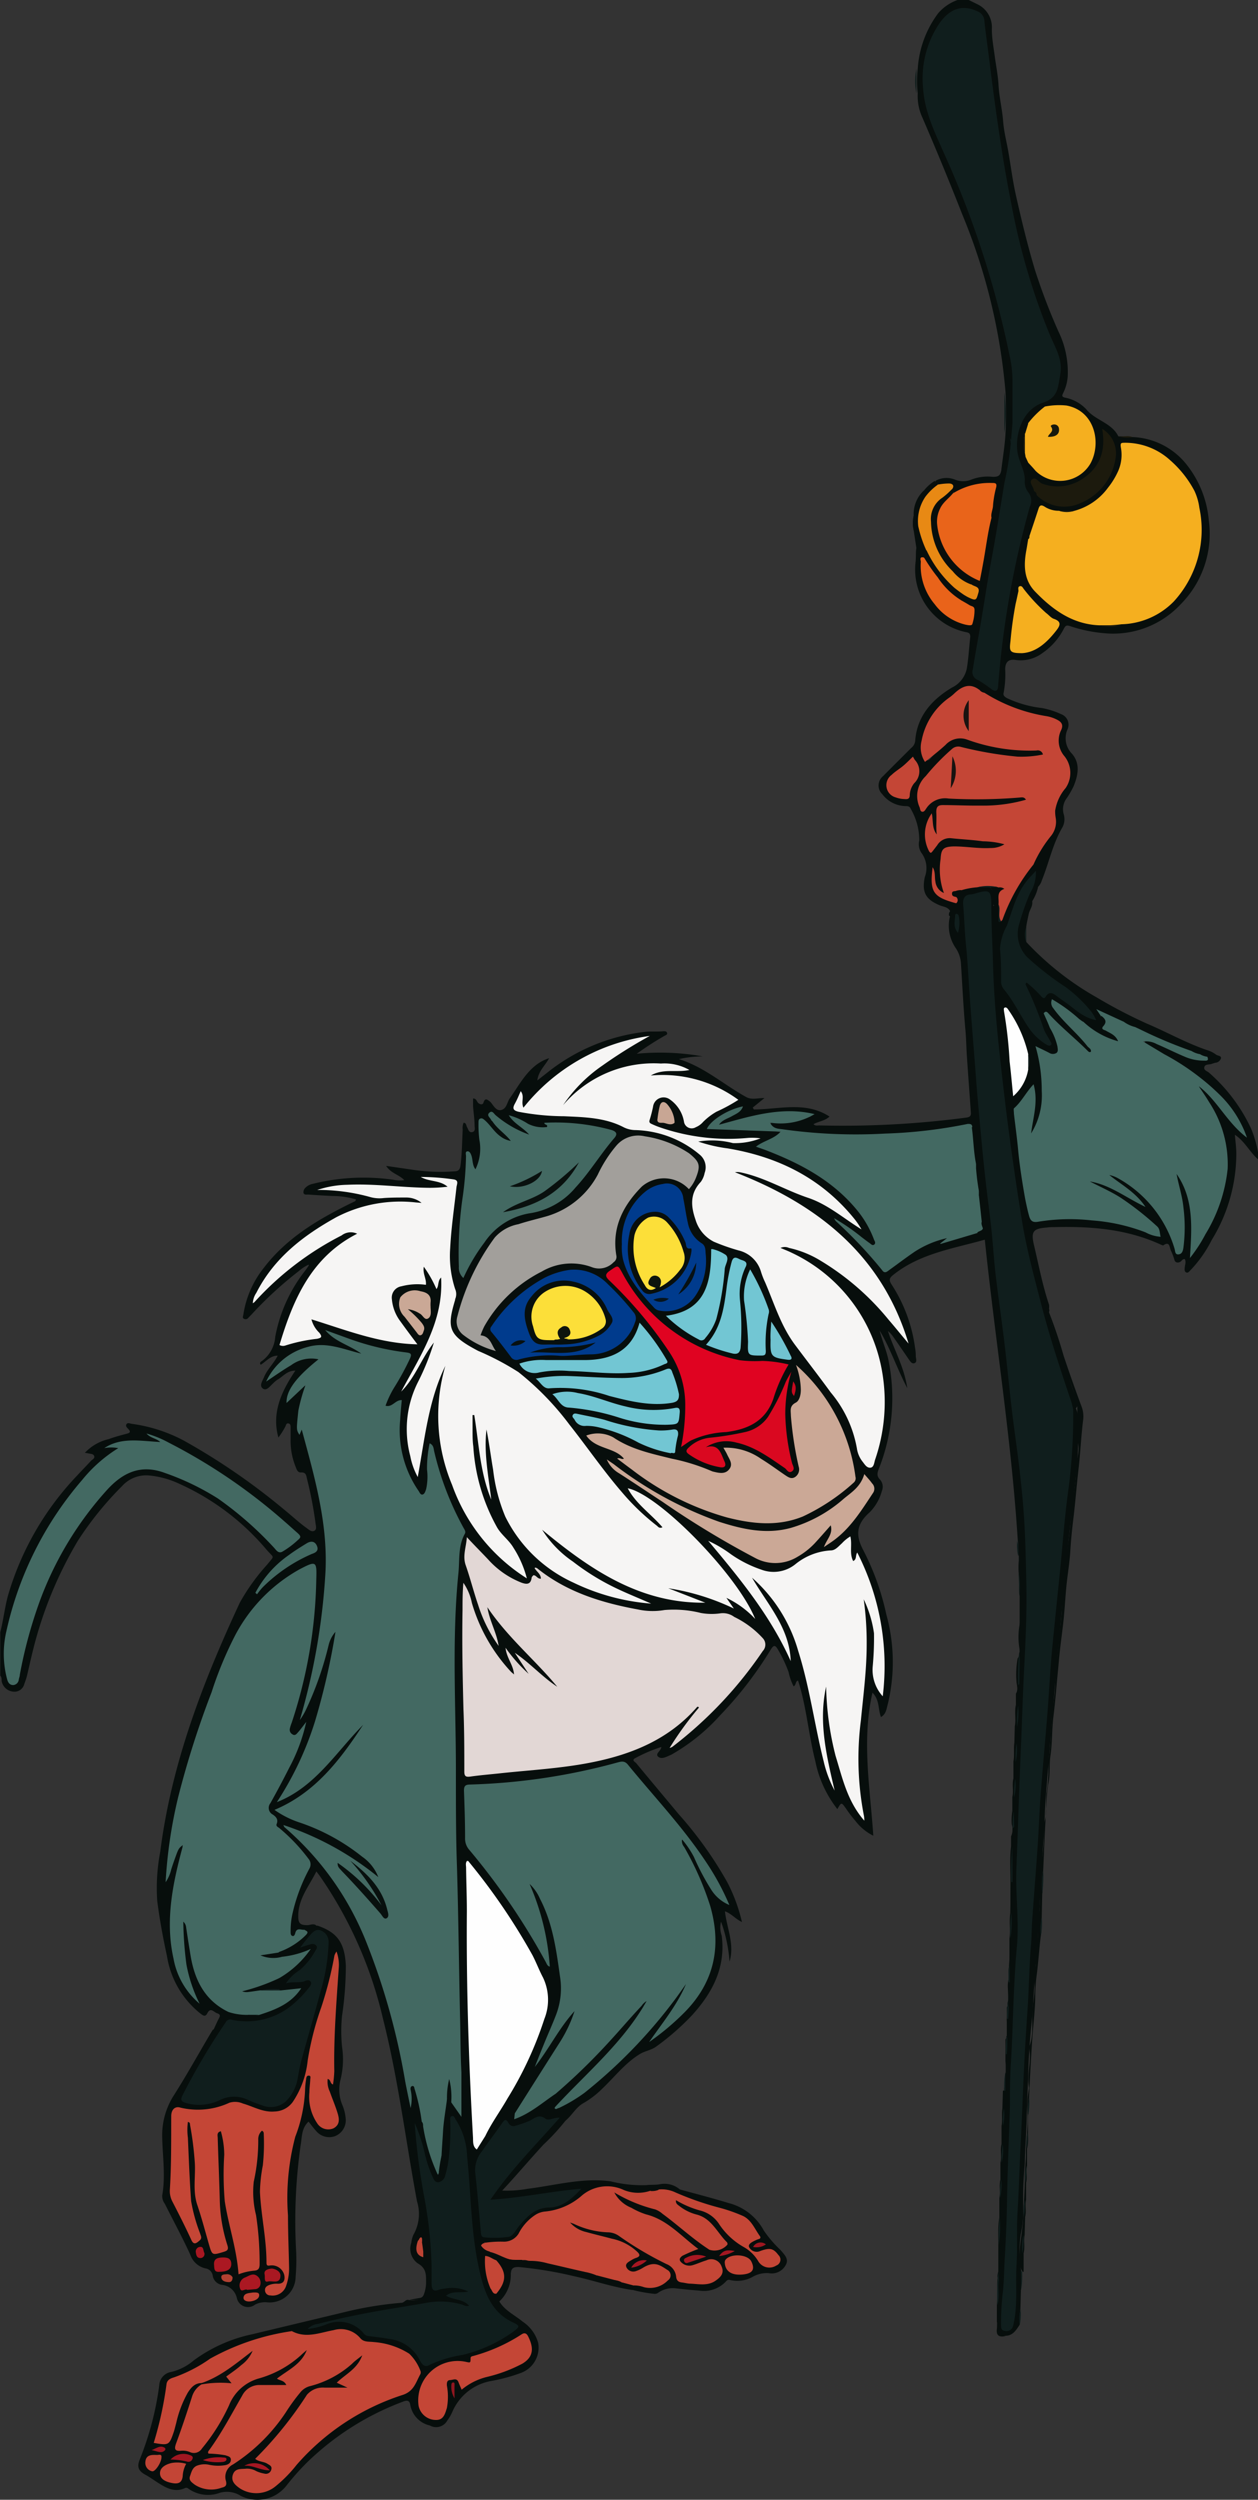 <svg xmlns="http://www.w3.org/2000/svg" viewBox="0 0 148.04 294.04"><rect x="0" y="0" width="148.04" height="294.04" fill="#333333" stroke="none"/><defs><style>.cls-1{fill:#070e0c;}.cls-2{fill:#080e0c;}.cls-3{fill:#101e1d;}.cls-4{fill:#1c1a0d;}.cls-5{fill:#436962;}.cls-6{fill:#f6f5f4;}.cls-7{fill:#e2d7d5;}.cls-8{fill:#a29f9b;}.cls-9{fill:#cba896;}.cls-10{fill:#fefefe;}.cls-11{fill:#e00321;}.cls-12{fill:#003b8d;}.cls-13{fill:#da0820;}.cls-14{fill:#72c6d3;}.cls-15{fill:#caa896;}.cls-16{fill:#426861;}.cls-17{fill:#71c3d0;}.cls-18{fill:#c8a694;}.cls-19{fill:#bd4434;}.cls-20{fill:#c6091e;}.cls-21{fill:#f5af1f;}.cls-22{fill:#c44636;}.cls-23{fill:#e9641a;}.cls-24{fill:#e88914;}.cls-25{fill:#e9631a;}.cls-26{fill:#c34536;}.cls-27{fill:#0b0f0d;}.cls-28{fill:#bf4435;}.cls-29{fill:#a01721;}.cls-30{fill:#a51722;}.cls-31{fill:#a91822;}.cls-32{fill:#9e1721;}.cls-33{fill:#90161f;}.cls-34{fill:#ab1822;}.cls-35{fill:#a81822;}.cls-36{fill:#b34132;}.cls-37{fill:#a41721;}.cls-38{fill:#9d1720;}.cls-39{fill:#08100e;}.cls-40{fill:#09100e;}.cls-41{fill:#09110f;}.cls-42{fill:#070f0d;}.cls-43{fill:#070f0f;}.cls-44{fill:#071011;}.cls-45{fill:#080f0d;}.cls-46{fill:#071114;}.cls-47{fill:#06141d;}.cls-48{fill:#1a1310;}.cls-49{fill:#171310;}.cls-50{fill:#16180d;}.cls-51{fill:#fcdf39;}.cls-52{fill:#0d130d;}.cls-53{fill:#0e140d;}</style></defs><title>Asset 16</title><g id="Layer_2" data-name="Layer 2"><g id="Layer_1-2" data-name="Layer 1"><path class="cls-1" d="M50.14,268.34c0-.83,0-1.56-1-2.12a2.12,2.12,0,0,1-.74-2.4,3.16,3.16,0,0,1,.25-.95,4.94,4.94,0,0,0,.42-3.94c-1.33-7.16-2.21-14.4-4-21.47a48.77,48.77,0,0,0-7.46-16.83l-.38-.5c-.88,1.77-2.17,3.26-2.13,5.32,0,.8.26,1,1.06,1,.37,0,.79-.28,1.13.11a2,2,0,0,1-1.51.71.86.86,0,0,0-1,.4c-.26.44-.65.35-.81-.15a2.79,2.79,0,0,1,0-1.15,15.73,15.73,0,0,1,1.69-5.61,2.15,2.15,0,0,0-.32-2.83c-.82-.86-1.63-1.72-2.51-2.52a1.33,1.33,0,0,1-.61-1,.87.87,0,0,0-.37-.71,1.27,1.27,0,0,1-.25-1.77c.78-1.59,1.7-3.1,2.46-4.71a24,24,0,0,0,1.5-3.85s0,0,0,.1c-.34.42-.62,1.06-1.3.7s-.41-.95-.22-1.47a47.78,47.78,0,0,0,2.53-11.81A42.94,42.94,0,0,0,37,185c0-.82-.1-.9-.86-.58a15.3,15.3,0,0,0-6,4.64,26.77,26.77,0,0,0-4.52,8.52c-1.53,4.33-3.13,8.63-4.26,13.09a65.82,65.82,0,0,0-1.54,9.14,6.49,6.49,0,0,1-.12,1,14.56,14.56,0,0,1,1-3.14c.15-.37.35-.94.81-.77s.12.69,0,1a29.46,29.46,0,0,0-1.31,8.41c0,2.91.33,6,2.78,8.61a14.65,14.65,0,0,1-1.45-5.26c-.08-.85,0-1.71-.17-2.56a1.77,1.77,0,0,1,.07-.91c.11-.3.28-.31.47-.06a1.65,1.65,0,0,1,.23.78,40.31,40.31,0,0,0,1.07,5.2A6.85,6.85,0,0,0,26,235.81a4.08,4.08,0,0,1,1,.76c0,.11.1.23,0,.32-.5.65-1,1.33-1.52,1.93a.27.27,0,0,1-.38,0c.18-.4.36-.8.55-1.19s.43-.65-.11-.82c-.37-.12-.76-.75-1.14,0-.25.51-.55.24-.86,0a10.75,10.75,0,0,1-3.89-6.72c-.47-2.16-.87-4.33-1.15-6.52a22.81,22.81,0,0,1,.36-5.77c1.31-10.33,5-19.9,9.35-29.26a24.06,24.06,0,0,1,3.23-4.5c.89-1.12.85-.7-.07-1.75a28.92,28.92,0,0,0-10.21-7.73,10.75,10.75,0,0,0-3.56-1,3.81,3.81,0,0,0-3.24,1.25,38.72,38.72,0,0,0-5.2,6.43,47.33,47.33,0,0,0-5.31,13c-.25,1-.45,1.94-.68,2.9-.08.32-.2.63-.31.94a1.19,1.19,0,0,1-1.32.9,1.53,1.53,0,0,1-1.35-1.26c0-.21,0-.46-.16-.62V192c.36-1.4.52-2.84.89-4.25a34.34,34.34,0,0,1,8.18-14.21c.52-.57,1.07-1.12,1.59-1.69.15-.17.48-.28.4-.56s-.4-.27-.64-.32a4.62,4.62,0,0,0-.46-.08,5.51,5.51,0,0,1,2.8-1.61c.7-.26,1.42-.45,2.14-.64.38-.1.47-.23.18-.54-.15-.16-.37-.34-.23-.57s.42-.08.63-.05a18.17,18.17,0,0,1,6.17,2,76.85,76.85,0,0,1,11.77,8.1c.89.72,1.73,1.51,2.66,2.18.25.18.55.47.88.3s.17-.59.14-.89a46,46,0,0,0-1-5.21c-.09-.38-.1-.81-.74-.76-.42,0-.51-.46-.64-.77a8.07,8.07,0,0,1-.55-3.16c0-.44,0-.88,0-1.32,0-.23,0-.48-.27-.52s-.27.24-.36.39a8.74,8.74,0,0,1-.81,1.27c-.81-2.94.36-5.42,2-7.87-1,0-1.45.71-2.13,1.08a3.35,3.35,0,0,0-.5.43c-.36.31-.76.94-1.21.59s0-.92.17-1.38c.39-.9,1.13-1.57,1.59-2.48-.89,0-1.36.7-2,1.07-.18-.22,0-.36.16-.45a3.88,3.88,0,0,0,1.55-2.84,17.9,17.9,0,0,1,3.51-7.76c.15-.2.29-.4.43-.61,0,0,0,0,0-.12a4.65,4.65,0,0,0-1.15.75,44.78,44.78,0,0,0-5.56,5.1l-.4.41a.39.39,0,0,1-.52.11c-.21-.11-.09-.29-.07-.44a11.61,11.61,0,0,1,2.41-5.54c2.68-3.51,6.34-5.68,10.2-7.58l.59-.29s0-.1.08-.18a9.74,9.74,0,0,0-2.83-.41c-.93-.05-1.87-.1-2.81-.17-.2,0-.5.07-.56-.22a.74.74,0,0,1,.24-.59,1.7,1.7,0,0,1,.87-.45,24.71,24.71,0,0,1,9.46-.48,3.94,3.94,0,0,0,1.3.05c-.61-.66-1.56-.78-2.14-1.68l3.16.46a22.05,22.05,0,0,0,4.87.18c.54,0,.67-.27.73-.75.17-1.38.18-2.76.25-4.14a1.66,1.66,0,0,1,.1-.82c.35,0,.3.35.42.53s.19.65.59.57.31-.46.29-.75c0-.77-.13-1.54-.18-2.31,0-.29,0-.59,0-.9.39,0,.42.33.58.5s.53.32.64,0c.19-.61.44-.38.76-.14s.66,1.16,1.32,1,.69-.88,1-1.35c1-1.39,1.78-2.94,3.19-4a5,5,0,0,1,1.46-.75c-.47.89-1.24,1.48-1.39,2.62l1.11-.87a22.53,22.53,0,0,1,11.51-4.84c.74-.09,1.49,0,2.24-.08.18,0,.35,0,.41.2s-.15.26-.28.33a35.88,35.88,0,0,0-3.29,2.12,28.57,28.57,0,0,1,7.77.31,12.69,12.69,0,0,0-2.81.32c3,.93,5.27,3,7.9,4.45.69.38,1.32.12,2.17.13l-1.38,1.12.13.22c3,0,6.07-1,8.91.84-.56.51-1.26.55-1.89.89.22.23.48.15.69.15a111,111,0,0,0,17.28-.92c.43-.06.58-.19.55-.6-.16-2.27-.33-4.54-.48-6.81-.06-1-.07-1.92-.16-2.88-.24-2.62-.36-5.26-.53-7.89a3.65,3.65,0,0,0-.59-1.73,4.64,4.64,0,0,1-.69-3.81c.32-.16.4.08.46.29a1.83,1.83,0,0,1,0,.9,1,1,0,0,0,.65,1.25.82.82,0,0,1,.61,1,12.18,12.18,0,0,0,.2,2.63c.08,1.12.12,2.25.25,3.37s.19,2.08.22,3.12.12,2.14.22,3.21c.16,1.72.31,3.45.43,5.17,0,.85.23,1.69.2,2.55,0,.52,0,.88-.62,1a1.22,1.22,0,0,0-.44.22,17.66,17.66,0,0,1-4.07.73,79.78,79.78,0,0,1-12.07.52,53.38,53.38,0,0,1-5.93-.58,2,2,0,0,1-.87-.26c-.22-.12-.46-.27-.4-.56s.36-.32.61-.29a8.38,8.38,0,0,0,4-.64.22.22,0,0,0,.2-.18,15.38,15.38,0,0,0-4.93.09,27.9,27.9,0,0,0-4.75,1.16c-.36.13-1,.42-1.12,0s.44-.66.8-.87a8.67,8.67,0,0,0,1.68-1,8.65,8.65,0,0,0-3.54,2.22c2.23-.08,4.31.27,6.4.16a4.82,4.82,0,0,1,1.56.16c.2.06.49.05.5.34s-.21.37-.4.48a20.63,20.63,0,0,1-2,.94c.09.3.34.3.53.36a27.88,27.88,0,0,1,9,5.15,14.27,14.27,0,0,1,3.7,5,2,2,0,0,1,.14.39c.07.3.17.64-.14.84s-.54,0-.77-.17c-1.09-.79-2.17-1.62-3-2.25,1.27,1.28,2.83,2.68,4.17,4.29.87,1,.89,1,1.94.23a20,20,0,0,1,5.07-3,3.21,3.21,0,0,1,.86-.28c.17,0,.38,0,.42.17s-.13.28-.21.34c1.13-.34,2.32-.73,3.54-1,.31,0,1,.48.66-.45-.11-.28-.23-.56,0-.83a.49.49,0,0,1,.51,0,4.07,4.07,0,0,1,.52,2.38c.22,2.72.54,5.43.87,8.14s.63,5.26,1,7.88c.4,3.09.82,6.17,1.14,9.27.29,2.84.67,5.67.75,8.55,0,1.75,0,3.52.15,5.26s0,3.3.23,4.94a5.76,5.76,0,0,1-.2,1.3,12.37,12.37,0,0,0,0,2.72c0,.43.15,1-.54,1a1.43,1.43,0,0,1,0-.82v-6.56c-.16-.95,0-1.92-.1-2.88l0-1.81c-.19-.6,0-1.24-.12-1.84-.74-11.83-2.65-23.52-3.88-35.37-3.75,1.06-7.62,1.62-10.76,4.13-.45.36-.56.58-.23,1.11a18,18,0,0,1,2.78,7.46,5.5,5.5,0,0,1,.09,1c0,.28.19.68-.14.82s-.54-.25-.73-.51c-.59-.86-1.18-1.73-1.79-2.59a3.29,3.29,0,0,0-.62-.68c.7,2.19,1.91,4.2,2.28,6.73-1.23-2.35-2-4.7-3.26-6.79.28,1.11.73,2.17,1,3.28a22.52,22.52,0,0,1-1.07,12.94c-.19.49-.32.88.12,1.32a1.27,1.27,0,0,1,.22,1.33,5.7,5.7,0,0,1-1.42,2.5c-1.73,1.52-1.62,2.88-.75,4.51a30.29,30.29,0,0,1,2.69,7.52,21,21,0,0,1,.17,10.57c-.15.52-.18,1.15-.8,1.5-.36-.94-.14-2-1-2.87-1.28,5.64-.28,11.17.1,16.83a6,6,0,0,1-2.08-1.71,15.4,15.4,0,0,1-1.15-1.51c-.53-.74-.53-.74-1,.09a13.43,13.43,0,0,1-2.6-5.66c-.74-2.92-1-5.94-1.83-8.83-.06-.21-.13-.42-.2-.63-.34.09-.19.51-.52.68a6.6,6.6,0,0,1-.59-1.68,15.93,15.93,0,0,0-1.23-2.61c-.33-.58-.51-.63-.89,0a44.27,44.27,0,0,1-5.9,7.66A22.94,22.94,0,0,1,79,206.4l-.16.07c-.45.19-1,.51-1.39.16s.34-.66.38-1.14a17.83,17.83,0,0,0-3.07,1.31c-.49.25,0,.46.12.61,1.65,2,3.33,4,5,6a45.18,45.18,0,0,1,5.71,8,19.65,19.65,0,0,1,1.72,4.67c-.77-.36-1.25-1-2-1.26.22,2,1.16,3.89.54,5.92a17.31,17.31,0,0,0-1-4.7,2.87,2.87,0,0,0,.08,1.65c.48,3.71-1.06,6.66-3.45,9.31a29.35,29.35,0,0,1-4.23,3.71c-.61.46-1.37.53-2,.93-1.69,1.05-2.9,2.63-4.33,4a10.91,10.91,0,0,1-2.22,1.72c-.93.5-1.39,1.48-2.18,2.11a1.22,1.22,0,0,1-.93-1.5,1.13,1.13,0,0,1,.5-.42c3.79-1.95,6.6-5.06,9.46-8.11a45.26,45.26,0,0,0,4.53-5.6c.15-.24.37-.64.68-.4s0,.55-.14.81a39.14,39.14,0,0,1-3.93,5.63,3.33,3.33,0,0,1,.86-.77,23.36,23.36,0,0,0,4-3.95,10.75,10.75,0,0,0,2.25-8.48A23.15,23.15,0,0,0,81,218.56c-.25-.46-.51-.92-.72-1.4-.11-.24-.33-.57,0-.74s.5.17.66.38a10.47,10.47,0,0,1,1,1.61c.47.94.94,1.88,1.4,2.82a7,7,0,0,0,2,2.3,14.59,14.59,0,0,0-1.15-2.43c-2.07-3.72-4.92-6.87-7.63-10.11-.81-1-1.65-1.93-2.45-2.92a1.27,1.27,0,0,0-1.51-.51,76.77,76.77,0,0,1-11.23,2.17,45.85,45.85,0,0,1-5.61.39c-.69,0-1,.24-.9.92.16,1.79.19,3.58.18,5.38a1.86,1.86,0,0,0,.6,1.24,84.23,84.23,0,0,1,7.95,11.43c.34.56.6,1.17,1,1.84a10,10,0,0,1-.27-2,32.43,32.43,0,0,0-1.83-6.27c0-.13-.12-.26-.17-.39s-.29-.56,0-.73.49.19.64.4a17.71,17.71,0,0,1,2.42,6c.41,1.87.62,3.77.87,5.66a7.29,7.29,0,0,1-.6,3.48c-.69,1.92-1.54,3.78-2.2,5.27.77-1.43,2-3.07,3-4.81a2.9,2.9,0,0,1,.71-.81c.14-.12.31-.29.51-.16s.11.36,0,.53a16,16,0,0,1-.77,1.75c-1.91,3.4-4.07,6.64-6.25,9.87-.19.21-.42.44-.7.38-.72-.13-1,.32-1.36.83a6.46,6.46,0,0,1-.81,1.13c-.22.21-.45.54-.8.16a2.3,2.3,0,0,1,.53-1.2,66.13,66.13,0,0,0,5.36-9.9,25.22,25.22,0,0,0,1.33-4.52,3.22,3.22,0,0,0-.19-1.71,36.46,36.46,0,0,0-4.92-9.08c-1.14-1.63-2.32-3.24-3.57-4.78-.13-.17-.22-.39-.47-.44a.57.57,0,0,0-.1.47c.35,5.22,0,10.45.18,15.66.12,3.56.2,7.12.43,10.67a44.45,44.45,0,0,1,.22,4.47,4.87,4.87,0,0,0,.35,2.1.77.77,0,0,1-.12.64c-.14.21-.31.42-.59.36s-.26-.3-.29-.53a18.74,18.74,0,0,0-.83-3.44,8.53,8.53,0,0,1-.14-2.34,32,32,0,0,0-.1-3.79,2.42,2.42,0,0,1-.06-.66c.09-3.51-.19-7-.2-10.52s0-7.19-.19-10.77c-.13-3.21,0-6.42-.13-9.62-.29-7.63-.09-15.25-.16-22.88,0-1.64.26-3.25.41-4.87a12,12,0,0,1,.63-4,.82.82,0,0,0-.11-.72,37.85,37.85,0,0,1-3.46-9.12.15.15,0,0,0-.12-.12,13.84,13.84,0,0,0-.21,3.52,3.26,3.26,0,0,1-.22,1.38c-.31.62-.71.68-1.14.14a10.92,10.92,0,0,1-1.47-2.68,16.54,16.54,0,0,1-.72-7.12c0-.21.13-.43-.05-.64-.39,0-.62.34-1,.42-.52.14-.75-.07-.61-.59a7.31,7.31,0,0,1,.85-1.7c.56-1,1.14-2,1.68-3,.38-.73.29-.9-.53-1a35.75,35.75,0,0,1-8.42-2.36,30.39,30.39,0,0,0,3,1.61c.32.17.89.31.69.75s-.65.09-1,0a11.91,11.91,0,0,0-4.05-.75,7.1,7.1,0,0,0-5.22,2.85c-.12.15-.21.32-.42.57a15.7,15.7,0,0,1,3.6-2.13,3.5,3.5,0,0,1,1.47-.2c.22,0,.47,0,.56.28s-.14.45-.35.58A7.87,7.87,0,0,0,34,164.59c.49-.47.84-.83,1.17-1.21.19-.22.39-.57.73-.38s.2.55.09.83a10.91,10.91,0,0,0-.64,2.65c-.09.6,0,1.21-.09,1.84.25-.41.52-.57.65,0,.81,3.81,2.16,7.49,2.52,11.4a49.53,49.53,0,0,1-.35,10.75,61.54,61.54,0,0,1-2.48,11.23c.43-1.27,1.08-2.46,1.54-3.73s.78-2.59,1.15-3.89a6.58,6.58,0,0,1,.69-1.77c.12-.18.25-.42.52-.3s.17.33.14.52c-.1.77-.27,1.52-.42,2.28a71.11,71.11,0,0,1-2.08,8.28,34.51,34.51,0,0,1-3.83,8.07c-.07.11-.18.2-.15.39a12.4,12.4,0,0,0,4-2.82,67.61,67.61,0,0,0,4.57-5.14,3.32,3.32,0,0,1,.7-.7c.13-.09.29-.21.45-.08s.07.31,0,.46a11.17,11.17,0,0,1-1.26,1.85,29.49,29.49,0,0,1-4.7,5.22,20.3,20.3,0,0,1-3.31,2.21c-.2.11-.56.12-.54.42s.36.32.57.43c1.51.75,3.13,1.25,4.67,1.95a20.4,20.4,0,0,1,5.54,3.74,3.7,3.7,0,0,1,.87,1.2c.08.18.14.4,0,.54s-.32,0-.47,0a1.63,1.63,0,0,1-.35-.23,32.83,32.83,0,0,0-9.55-5.41,1.65,1.65,0,0,1-.21-.11,33.57,33.57,0,0,1,5.42,6.08,46.58,46.58,0,0,1,6.06,13.4c1.13,4,2,8,2.73,12.13a3.68,3.68,0,0,1,0,.58c0-.5-.16-1-.15-1.48a.47.47,0,0,1,.36-.5.4.4,0,0,1,.43.31,10.3,10.3,0,0,1,.8,4c-.11.19-.25.16-.42.08-.73-.32-.94-.15-.87.68.18,2,.53,3.93.84,5.89s.55,3.65.85,5.47c.07.46.12,1-.53,1.13-.29.07-.22.34-.26.54s-.18.53-.2.8c0,.58.08,1.06.81,1.08.34,0,.66.14.63.48a13,13,0,0,1-.18,2.41A.26.26,0,0,1,50.14,268.34Z"/><path class="cls-1" d="M114,0l1.14.56a3,3,0,0,1,1.58,2.86c0,1.07.2,2.13.34,3.19s.39,2.29.45,3.44c.08,1.4.42,2.75.53,4.14s.42,2.48.63,3.71c.28,1.63.49,3.27.84,4.88.67,3,1.39,6,2.29,9A72.17,72.17,0,0,0,124.56,39a10.82,10.82,0,0,1,1.08,5.38,5.2,5.2,0,0,1-.54,1.88c-.15.3-.12.43.22.51a4.65,4.65,0,0,1,2.5,1.36c1.07,1.33,3,1.59,3.79,3.2a11.75,11.75,0,0,1,1.68.08,8.52,8.52,0,0,1,6.39,3.29,12.24,12.24,0,0,1,2.57,6.51,11.78,11.78,0,0,1-3.32,9.88,10.86,10.86,0,0,1-9,3.39,17,17,0,0,1-4-.83c-.39-.13-.53-.09-.73.29a7.8,7.8,0,0,1-2.53,2.88,4.28,4.28,0,0,1-3.15.81c-.91-.14-1.22.33-1.23,1.08a11.71,11.71,0,0,1-.18,2.77c-.09.32.11.47.37.63a13.08,13.08,0,0,0,4.11,1.17,9.53,9.53,0,0,1,2.27.72,1.32,1.32,0,0,1,.77,1.78,2.59,2.59,0,0,0,.52,2.88c1,1.16.72,2.53.19,3.83a10.84,10.84,0,0,1-.78,1.36,2.16,2.16,0,0,0-.38,1.94,2,2,0,0,1-.21,1.62c-1.11,1.93-1.54,4.11-2.37,6.15a1.83,1.83,0,0,1-.49.81c-.38,0-.32-.28-.24-.44a1.64,1.64,0,0,0-.41-2.22,1.35,1.35,0,0,1,.27-.85,17,17,0,0,1,1.71-2.64,2.42,2.42,0,0,0,.55-2,3.86,3.86,0,0,1,.67-2.83,4.7,4.7,0,0,0,.94-1.83,3,3,0,0,0-.44-2.43,3.05,3.05,0,0,1-.54-3.26.69.69,0,0,0-.35-1,3.29,3.29,0,0,0-1.32-.45,19.58,19.58,0,0,1-6.59-2.37c-.28-.15-.64-.25-.65-.67.24-.56.63-.29,1-.15.5.21.67.06.75-.47.53-3.48.79-7,1.44-10.45.4-2.09.83-4.17,1.33-6.24.09-.36.13-.8.68-.78.33.25.21.6.15.91-.13.65-.16,1.31-.23,2a4.24,4.24,0,0,0,1.43,3.55,10.93,10.93,0,0,0,7.05,3.61,7.89,7.89,0,0,0,2.52,0A10.44,10.44,0,0,0,136.32,72a10.11,10.11,0,0,0,4.3-6,12.27,12.27,0,0,0,.07-7.2c-.76-2.65-3.91-6.14-7.55-6.45-.92-.07-1,0-1,.9.07,2.53-1.39,4.23-3.14,5.75a5.1,5.1,0,0,1-2.65,1.3c-.54,0-1.08,0-1.61,0a3.6,3.6,0,0,1-1.61-.38c-.51-.24-.75-.08-.9.43-.2.67-.42,1.32-.65,2-.11.31-.17.65-.51.81a.37.37,0,0,1-.42-.47,22.25,22.25,0,0,1,1.19-4.46c.31-.11.54.08.75.25,1.68,1.41,4.62,1,6.2-.61a8.08,8.08,0,0,0,1.67-2.15c.79-1.72.94-3.4-.54-4.88a5.58,5.58,0,0,1-8.25,5.86c-.15.45.21.78,0,1.14-.67.25-.81-.3-.88-.7a16.48,16.48,0,0,0-.42-2.48c-.16-.44.22-.45.56-.36s.71.68,1.08,1a3.93,3.93,0,0,0,6.63-2.63c.3-3.25-1.69-5.1-5-4.74-.27,0-.55.11-.79-.11,0-.35.27-.49.52-.56,1.3-.41,1.26-1.53,1.4-2.55,0-.08-.06-.18,0-.25.74-1.95-.39-3.52-1.09-5.16a72.51,72.51,0,0,1-3.45-10.44,122.26,122.26,0,0,1-2.55-13.16c-.34-2.25-.66-4.52-.95-6.78-.25-2-.51-4-.7-6.05a2,2,0,0,0-.94-1.57,2.85,2.85,0,0,0-3.33,0,7.87,7.87,0,0,0-2.78,4,14.71,14.71,0,0,0-.63,4.07,16,16,0,0,0,1.49,6.3,124,124,0,0,1,8,22.68,32.59,32.59,0,0,1,1,5.45,1.66,1.66,0,0,0,.36.82,1.25,1.25,0,0,1,.06.81,3.92,3.92,0,0,0,0,2.88,2.84,2.84,0,0,1,0,1.36,1.93,1.93,0,0,0-.19,2.12.74.74,0,0,1,0,.39,2,2,0,0,0-.33.75c-.21,2-.68,4-1,5.93-.08.43-.15,1-.88.61a3.83,3.83,0,0,1,.14-1.78c.09-.56-.08-.76-.64-.74a8.35,8.35,0,0,0-3,.68,2.75,2.75,0,0,1-1,.34.44.44,0,0,1-.34-.32c.06-.39-.05-.61-.5-.57a2.61,2.61,0,0,1-1.11-.08c-.16-.11-.39-.17-.3-.45a2.64,2.64,0,0,1,2.23-.15,2.55,2.55,0,0,0,2,0,5.31,5.31,0,0,1,2.49-.31c.57,0,.88-.07,1-.78.17-1.45.42-2.9.5-4.37s.08-3.2,0-4.8a69.76,69.76,0,0,0-5.08-20.89q-2.25-5.74-4.7-11.41a6,6,0,0,1-.55-2.86,12.7,12.7,0,0,1,0-2.89,12.18,12.18,0,0,1,2.41-6.54A5.39,5.39,0,0,1,112.68,0Z"/><path class="cls-1" d="M113.84,132.25s0-.06,0-.07c1.41-.41.87-1.54.76-2.38-.21-1.61-.26-3.24-.41-4.86-.19-1.87-.32-3.76-.4-5.64-.06-1.54-.21-3.08-.33-4.62a23,23,0,0,1-.22-3.72.5.5,0,0,0-.5-.61c-.82-.09-.89-.67-.85-1.32,0-.46.35-1-.21-1.33a.57.57,0,0,1,.11-.49,1,1,0,0,1,.57-.52c.32-.1.1-.28,0-.43v-.79a2.57,2.57,0,0,1,.76-.94,5.75,5.75,0,0,1,1.83-.38,5.88,5.88,0,0,1,1.39.09,1.91,1.91,0,0,1,.51,2.36.32.32,0,0,1-.39-.14c0-.11,0,0,0-.08-.21-.38.1-1-.54-1.18a3,3,0,0,0-2,.28c-.39.19-.36.6-.33,1,.15,1.68.23,3.36.37,5,.22,2.62.41,5.24.59,7.85s.36,5,.56,7.44c.24,2.92.48,5.84.77,8.75s.65,6,1,9,.6,6.11,1,9.15c.82,6.59,1.61,13.18,2.42,19.76a74.1,74.1,0,0,1,.55,8.68c0,2,.23,4,.2,6-.06,4.31-.3,8.61-.47,12.92-.07,1.74-.17,3.48-.19,5.22,0,2.07-.14,4.14-.22,6.21a107.56,107.56,0,0,0-.26,10.77c.27,4.43-.27,8.83-.4,13.24-.09,3.2-.23,6.4-.32,9.61-.11,3.59-.2,7.18-.33,10.76-.14,3.81-.26,7.62-.5,11.43-.1,1.43-.11,2.87-.28,4.3,0,.39-.22,1.05.33,1.13s.67-.59.7-1c.11-1.48.19-3,.2-4.46,0-2.48-.09-5,.12-7.46.14-1.65.15-3.31.21-5,.13-3.2.32-6.4.42-9.61s.34-6.73.58-10.09c.15-2.17.26-4.36.39-6.53.18-3.09.37-6.18.59-9.27.2-2.75.37-5.51.56-8.26s.39-5.57.61-8.35.48-5.79.71-8.68c.36-4.46.81-8.92,1.23-13.37.47-5,1.36-10,1.28-15a1.8,1.8,0,0,1,.1-.73.44.44,0,0,1,.47-.3,5,5,0,0,1,.36,2.9c-.11,1.28-.07,2.57-.2,3.85s-.24,2.35-.38,3.52c-.32,2.68-.64,5.37-.9,8.06s-.5,5.37-.74,8.06c-.14,1.6-.32,3.21-.45,4.81-.19,2.43-.44,4.86-.62,7.29-.14,1.86-.3,3.72-.45,5.58-.11,1.33-.22,2.67-.26,4-.08,2.27-.31,4.53-.37,6.81,0,1.11-.16,2.24-.21,3.36-.06,1.34-.21,2.67-.24,4,0,1.2-.12,2.42-.24,3.61-.22,2.24-.29,4.49-.51,6.72-.18,1.8-.31,3.62-.36,5.42s-.15,3.74-.19,5.6-.21,3.53-.22,5.27a45.48,45.48,0,0,0-.19,5.35,12.34,12.34,0,0,1-.28,2.95,14.06,14.06,0,0,0,.07,4.53,16.16,16.16,0,0,1-.06,2.09l-.06,2.26c-.14.62,0,1.25-.11,1.86-.41.62-.8,1.27-1.68,1.26-.67,0-1-.37-.91-1.06a.81.81,0,0,0-.07-.57l0-2c.12-1,0-2,.06-2.92a24.57,24.57,0,0,0,.27-4.69,20.33,20.33,0,0,1,.13-2.47,5.33,5.33,0,0,0,.09-1.64,11.5,11.5,0,0,1,.17-3.79,5.87,5.87,0,0,0-.08-1.39,11.22,11.22,0,0,1,.16-2.72,31.14,31.14,0,0,0,.07-4.21,3.6,3.6,0,0,0,0-1.31,1.19,1.19,0,0,1,0-.42,7.63,7.63,0,0,0,.14-3.12c0-.3,0-.6,0-.9v-1.65c.53-.81.11-1.69.16-2.53,0-.41,0-.82,0-1.22.44-1,0-2,.15-3a1,1,0,0,1,.05-.29c0-1.61.22-3.21.23-4.83,0-2.26,0-4.51,0-6.77,0-1.36-.09-2.73.07-4.09l0-1.15a2,2,0,0,0,.08-1.42,7,7,0,0,1,.07-1.58l0-1.64c.17-.72-.06-1.47.13-2.18l0-2c.14-.73,0-1.47.11-2.2l.05-1.95c.17-.83-.07-1.68.13-2.5l0-1.32c.31-.48.08-1,.06-1.49a10.7,10.7,0,0,1,.14-2.65,1.39,1.39,0,0,0,.23-1.09,8.29,8.29,0,0,1,.11-3.4c.23-.82-.14-1.66,0-2.51.21-1.52-.44-3-.17-4.55.32-1.84-.37-3.65-.17-5.53a12,12,0,0,0-.25-2.75q-.37-3.06-.73-6.14c-.19-1.62-.37-3.23-.57-4.85s-.44-3.3-.64-5c-.3-2.42-.61-4.84-.87-7.26-.14-1.37-.33-2.74-.43-4.12a27.16,27.16,0,0,0-.53-4.3,7.59,7.59,0,0,1-.45-2.46c-.08-.31-.14-.56-.44-.7a.51.51,0,0,1,0-.45,2.62,2.62,0,0,0-.31-2.72.57.57,0,0,1,0-.46,1.64,1.64,0,0,0,.22-1.47c-.2-.69.05-1.41-.22-2.09-.1-.25-.11-.54-.4-.68A1.71,1.71,0,0,1,113.84,132.25Z"/><path class="cls-1" d="M112.51,106.25c.07.18.43,0,.37.33a.32.32,0,0,1-.34.28c-.3,0-.46.25-.71.35-.25-.53-.8-.54-1.24-.72-1.66-.69-2.13-1.54-1.76-3.32a3,3,0,0,0-.42-2.88,1.86,1.86,0,0,1-.23-1.45,7.37,7.37,0,0,0-1-3.69c-.11-.26-.27-.33-.57-.33a3.52,3.52,0,0,1-2.78-1.4,1.41,1.41,0,0,1,.07-2.11c1.11-1.12,2.23-2.23,3.34-3.34a1.2,1.2,0,0,0,.46-.83c.21-2.92,2-4.87,4.32-6.26a3.19,3.19,0,0,0,1.75-2.23c.21-1.24.27-2.5.41-3.75,0-.46-.23-.49-.59-.56a7.52,7.52,0,0,1-5.87-8c.16-.62,0-1.26.12-1.88l-.32-2.08a4.38,4.38,0,0,1,0-1.73,3.82,3.82,0,0,1,1.17-2.93c.57.1.21.52.26.8-.13.56-.39,1.07-.53,1.64a6.07,6.07,0,0,0,.45,3.62,3.61,3.61,0,0,1,.28.86,1.35,1.35,0,0,1-.31.94.74.74,0,0,0-.26.58,7.16,7.16,0,0,0,4.56,6.91c.37.12.86.45,1.16-.16a1.22,1.22,0,0,0-.39-1.66c-.29-.19-.67-.27-.84-.64s.09-.56.46-.6a1.59,1.59,0,0,1,.56.14c.23.07.53.39.71,0s.28-.75-.16-1c-.16-.11-.33-.2-.4-.4s.08-.44.39-.42.44.1.51-.2c.45-1.88.61-3.81,1-5.7a3.34,3.34,0,0,1,.49-1.63c.69-.37.7.06.64.55-.15,1.29-.39,2.56-.61,3.84-.79,4.59-1.51,9.19-2.33,13.78a.81.81,0,0,0,.44,1,3.15,3.15,0,0,1,.91.71c.3.4.24.66-.3.71-.11,0,0,0-.08,0-1.28-.71-2.22-.09-3.18.73-1.59,1.34-3,2.76-3.4,4.93a4.05,4.05,0,0,0,.11,2c.14.46.37.51.69.14.47-.54,1-1,1.51-1.54a2.56,2.56,0,0,1,2.92-.77c.89.31,1.82.5,2.73.73a14.34,14.34,0,0,0,4.42.55,5,5,0,0,1,.67,0c.44,0,1,0,1,.61s-.58.42-.94.47a16,16,0,0,1-5.84-.41c-.86-.2-1.73-.35-2.59-.55a1.56,1.56,0,0,0-1.53.39,19.72,19.72,0,0,0-3.34,3.78,2.54,2.54,0,0,0-.11,2.38c.12.37.35.32.53.06a3.1,3.1,0,0,1,2.87-1.11c2.73,0,5.47.14,8.21-.09.3,0,.67,0,.74.35s-.3.42-.55.49a15.91,15.91,0,0,1-4.17.54c-1.58.06-3.16,0-4.73,0-.69,0-.95.26-.91.93s0,1.16.06,1.74c0,.21.08.51-.17.57s-.43-.19-.53-.42c-.2-.46-.1-1-.33-1.51a4.38,4.38,0,0,0-.09,3.2c.13.43.35.39.55.07a2.64,2.64,0,0,1,3-1.1c1.44.19,2.9.32,4.37.39h.08c.35,0,.81,0,.82.5s-.43.5-.76.53a15.61,15.61,0,0,1-3.55,0,7.24,7.24,0,0,0-1.74,0c-.83.1-1.14.39-1.14,1.23a11.69,11.69,0,0,0,.16,3.39c.06.2.12.47-.15.57s-.41-.09-.57-.24a2.1,2.1,0,0,1-.52-1.76c0,.13,0,.44,0,.75a2.05,2.05,0,0,0,1.41,1.86C111.71,105.81,112.22,105.81,112.51,106.25Z"/><path class="cls-2" d="M108.9,58.43c-.26-.17.14-.55-.21-.68A4.69,4.69,0,0,1,110,56.57l.36.42A4.25,4.25,0,0,1,108.9,58.43Z"/><path class="cls-3" d="M118.19,46.14a16.09,16.09,0,0,1,0,4.8Z"/><path class="cls-3" d="M107.85,8.09V11A6.71,6.71,0,0,1,107.85,8.09Z"/><path class="cls-2" d="M107.85,64.49a4.76,4.76,0,0,1-.12,1.88Z"/><path class="cls-2" d="M107.52,60.68v1.73A4.2,4.2,0,0,1,107.52,60.68Z"/><path class="cls-1" d="M54.3,243.78a9.52,9.52,0,0,1,.12,2.87,15.65,15.65,0,0,0,.71,5.17,5.53,5.53,0,0,1,.26,2.08,1.15,1.15,0,0,0,.67-1.06,2.26,2.26,0,0,1,1-1.59c.77-.2.93-.95,1.34-1.47s.64-1.25,1.57-.9c.13.05.37-.18.56-.29.07.36.2.42.57.24a27.86,27.86,0,0,0,3.43-2.21c.25-.17.45-.42.79-.4.39.26.19.52,0,.73a10.29,10.29,0,0,1-1,.82c-.15.1-.37.18-.33.42s.19.25.35.29a.4.4,0,0,0,.53-.24.74.74,0,0,1,.23-.34.66.66,0,0,1,.64.06c-.11.7.49,1,.83,1.46a25.8,25.8,0,0,1-2.6,2.83c-1.63,1.76-3.16,3.59-4.87,5.42a14,14,0,0,0,3-.21c3.24-.4,6.45-1.33,9.75-.88a15.08,15.08,0,0,0,4.23.45c.55-.07,1.11,0,1.65-.12a2.78,2.78,0,0,1,2.29.64,1.16,1.16,0,0,1-.57.43,13.78,13.78,0,0,0-1.81-.23c-.39-.05-.82-.44-1.14.14a4.33,4.33,0,0,1-3.15-.07,4.75,4.75,0,0,0-5,.82,7.09,7.09,0,0,1-4,1.68,3.33,3.33,0,0,0-2.58,1.76,3.22,3.22,0,0,1-3.47,1.84,8.24,8.24,0,0,0-1,.07,1.59,1.59,0,0,1-.51-.16c-.06,0-.16-.09-.19,0s.07.18.13.26c.24.34.67.45.93.77,0,.31-.29.45-.3.73a7.85,7.85,0,0,0,.5,3.39c.09.73.09.73.47.68A3.31,3.31,0,0,0,59,268.2a1.88,1.88,0,0,0-.49-1.88.56.56,0,0,1-.2-.51c.06-.15.2-.27.31-.2.69.4,1.38,0,2.07,0a2,2,0,0,1,.59.09c.34.36.73.22,1.12.1A29,29,0,0,1,68.56,267c.52.34.94,1,1.71.56a8.48,8.48,0,0,1,2,.47c.34.15.54.71,1,.36a1.63,1.63,0,0,1,1.29.49.41.41,0,0,1-.1.49c-2.36-.33-4.6-1.13-6.92-1.63a46.32,46.32,0,0,0-6.53-1.08c-.67,0-.85.19-.9.8a4.26,4.26,0,0,1-1.35,3.25c.66,1.09,1.81,1.6,2.75,2.38a4.41,4.41,0,0,1,1.82,2.48,3.17,3.17,0,0,1-2.06,3.56,20.46,20.46,0,0,1-3.43.93,6.14,6.14,0,0,0-4.61,3.64,4.93,4.93,0,0,1-.58,1,1.5,1.5,0,0,1-2.07.6,3,3,0,0,1-2.3-2.43c-.09-.57-.44-.54-.86-.37a32.46,32.46,0,0,0-11.31,7.17,29.87,29.87,0,0,0-2.42,2.73,4.34,4.34,0,0,1-5.34,1.19,3.06,3.06,0,0,0-2.48-.37,4,4,0,0,1-3.72-.5.33.33,0,0,0-.37-.06c-1.2.56-2.22,0-3.17-.61-.49-.31-.95-.65-1.46-.93-.86-.46-1.06-.94-.7-1.83a35.91,35.91,0,0,0,2.29-8.7A1.67,1.67,0,0,1,20.17,279a6.32,6.32,0,0,0,2.61-1.34,17.86,17.86,0,0,1,6.9-3.09l10.85-2.6a42.11,42.11,0,0,1,6.71-1.1c.35,0,.51-.47.89-.32a3.3,3.3,0,0,0,1.68-.22,4.9,4.9,0,0,1,1.21-.18c-.67-.09-.71-.14-.88-1.45v-.33c.33-.82.06-1.7.27-2.55.12-.48-.38-.27-.64-.28a.61.61,0,0,1-.11-.58,1.83,1.83,0,0,0,.29-1.05c0-.32-.21-.11-.32-.15a.37.37,0,0,0-.49-.16c0-.44-.26-1,.65-1,.28,0,.18-.47.14-.72-.15-1.13-.36-2.27-.53-3.4-.37-2.54-.91-5.06-1.11-7.63,0-.06,0-.12,0-.17a1.12,1.12,0,0,1,.28-1.42c.49-.41.67.35,1.07.31s.35.45.4.72a24.13,24.13,0,0,0,1.47,5c0,.06,0,.19.14.12a1.84,1.84,0,0,0,.15-2,42.76,42.76,0,0,1,.57-6.4c.4-.25.59.35,1,.24a3.21,3.21,0,0,1,.72,1c0-1.22,0-2.35,0-3.48C54.05,244.43,54,244,54.3,243.78Z"/><path class="cls-1" d="M35.83,227a5.36,5.36,0,0,0,1.51-.5c2.39.8,3.24,2.07,3.36,4.76a41,41,0,0,1-.45,5.86,18.35,18.35,0,0,0,0,3.63,9.91,9.91,0,0,1-.21,4,4.69,4.69,0,0,0,.27,2.91,5.19,5.19,0,0,1,.38,1.69,2,2,0,0,1-1.3,1.93,2,2,0,0,1-2.18-.61c-.31-.34-.59-.72-.9-1.11-.85.78-.76,1.84-.93,2.77a63.54,63.54,0,0,0-.53,12.48,22.77,22.77,0,0,1-.06,3,3.06,3.06,0,0,1-3.41,3,2.58,2.58,0,0,0-1.36.27,1.34,1.34,0,0,1-2.14-.74,2,2,0,0,0-1.76-1.58,1.29,1.29,0,0,1-1.09-1.1,1,1,0,0,0-.82-.83,2.45,2.45,0,0,1-1.81-1.6c-.91-2-2-4-3-6a1.51,1.51,0,0,1-.31-1c.4-2.26.05-4.52,0-6.78a8.69,8.69,0,0,1,1.34-4.94c1.49-2.34,2.84-4.77,4.25-7.16.12-.21.25-.41.38-.62.08,0,.2,0,.23-.06.54-.69,1.06-1.39,1.58-2.08.76-.21,1.47.17,2.2.17a1.57,1.57,0,0,0,1.43,0,12.68,12.68,0,0,0,3.35-1.58A5.13,5.13,0,0,0,35,234.16c-.65-.06-1.28.23-1.93.11a.53.53,0,0,1-.26-.23c.07-.48-.11-.95,0-1.44.82-.84,2-1.32,2.68-2.27.17-.21.42-.35.55-.68a5.89,5.89,0,0,1-2.86.61.69.69,0,0,1-.4-.58.49.49,0,0,1,.39-.38,6.58,6.58,0,0,0,2.56-1.7C35.87,227.45,36.36,227.32,35.83,227Z"/><path class="cls-1" d="M116.66,106.54H117c.43.19.36.58.38.93,0,.77,0,1.54,0,2.32a3.27,3.27,0,0,0,.49-1.61c.4-1.17.82-2.34,1.32-3.47.4-.91,1.3-1.48,1.75-2.39.14-.28.25-.63.67-.63.09.1.16.27.26.29.68.18.59.6.51,1.14s-.55.79-.23,1.27a5.47,5.47,0,0,1-.7,1.65,9.73,9.73,0,0,0-1.15,3.51c-.2,1.33.69,2.33,1.64,3.18a34.74,34.74,0,0,0,3.24,2.44,17.72,17.72,0,0,1,3.23,2.82,1.11,1.11,0,0,0,.84.45,6.61,6.61,0,0,1,2.66,1.09.6.6,0,0,1,.38.59c-.33.29-.62,0-.9-.11-.68-.31-1.35-.67-2.05-1-.1,0-.06.15,0,0s0,0,.08,0a.39.39,0,0,1,.26.46c-.47,1-.76,1.12-1.79.77a1.1,1.1,0,0,0-.4,0,8,8,0,0,1-2-1.41,8.82,8.82,0,0,0-1.68-1.16c-.49-.1-.94.35-1.46,0a2,2,0,0,0,.71,1.47c.4.94.86,1.85,1.32,2.76l.07.15c.22.62.64,1.3.09,1.86s-1.17,0-1.74-.21c-.13,0-.24-.15-.4-.14-.11.28,0,.53.1.78a15.94,15.94,0,0,1,.06,7.14,5.11,5.11,0,0,1-.66,1.6c-.12.18-.26.42-.51.31s-.23-.37-.19-.58a26.34,26.34,0,0,0,.52-3.18,3.1,3.1,0,0,0-.15-1.55,14.19,14.19,0,0,0-1.83,2.43c-.34.73,0,1.62.08,2.44q.33,3.63.93,7.22a1.34,1.34,0,0,1,0,.66,1.2,1.2,0,0,0-.15.87,97.85,97.85,0,0,0,2.8,12.79c1,3.36,2.07,6.67,3.21,10,.13.38.36.77,0,1.17l-.33.16a1.23,1.23,0,0,1-.41-.7,148.3,148.3,0,0,1-5.52-19.72c-1-5.12-1.66-10.31-2.3-15.5-.43-3.48-.79-7-1.09-10.47-.19-2.23-.32-4.47-.36-6.7,0-1.69-.14-3.37-.19-5A1.35,1.35,0,0,1,116.66,106.54Z"/><path class="cls-1" d="M123.3,154.5c-.66-2.06-1.14-4.16-1.66-6.26s-1-4.38-1.29-6.6c0-.2-.39-.72.28-.75.54.53.4,1.29.64,1.93s.52.74,1.06.64a27.47,27.47,0,0,1,10.68.63,19.77,19.77,0,0,1,2.41.88c.24.08.55.35.74,0s-.09-.52-.3-.71a25.94,25.94,0,0,0-5.38-4c-.54-.27-1.09-.54-1.65-.78-.29-.12-.8-.23-.66-.59s.62-.17,1-.07a11.72,11.72,0,0,1,2.08.83c1,.54,2,1.14,3,1.69a18.41,18.41,0,0,0-3.09-2.47c-.29-.2-.85-.41-.59-.83s.66,0,1,.18a14.13,14.13,0,0,1,6.79,8c.1.28.05.79.47.75s.35-.53.38-.84a18.54,18.54,0,0,0-.63-7.14c-.11-.37-.47-1,0-1.11s.63.49.82.86a13.87,13.87,0,0,1,1.09,7.36c0,.2-.06.38-.07.58a1.34,1.34,0,0,0,0,.48c2.09-3.09,3.72-6.32,4-10a12.83,12.83,0,0,0-2.09-7.39,14,14,0,0,0-.95-1.46c-.16-.22-.44-.48-.17-.72s.57,0,.78.24a23.67,23.67,0,0,1,2.2,2.69,17.21,17.21,0,0,0,2.28,2.59,16.43,16.43,0,0,0-5.56-6.53,49.33,49.33,0,0,0-5.49-3.42c-.29-.16-.81-.34-.65-.71s.7-.2,1.05-.07c.87.35,1.73.73,2.58,1.15a10.17,10.17,0,0,0,2.74.92c.33.06.72.21.93-.25a.37.37,0,0,1,.54-.17c.2.11.2.3.17.5a4.85,4.85,0,0,0-.09.55l-.14.08c-.31.08-.76,0-.83.38s.36.45.57.65a19.8,19.8,0,0,1,4.94,6.57,13.19,13.19,0,0,1,.94,3.72c-1.1-.92-1.65-2.21-2.85-3,.07.84.17,1.55.17,2.26a19.46,19.46,0,0,1-2.9,10.12,14.59,14.59,0,0,1-2.46,3.51c-.15.14-.3.41-.54.3s-.19-.42-.16-.67.16-.59,0-.89c-.28-.05-.36.22-.55.32s-.56.17-.68-.25a6.68,6.68,0,0,0-.41-1.08c-.18-.36-.11-1.17-.91-.6-.05,0-.2-.07-.3-.11-4-1.83-8.18-2.15-12.47-2.05-.3,0-.6,0-.91.05-1.63.12-1.9.46-1.52,2.08.56,2.35,1,4.71,1.77,7a2,2,0,0,1,0,.49A.45.45,0,0,1,123.3,154.5Z"/><path class="cls-1" d="M74.5,269.37v-.54c.45-.34.91-.06,1.35,0a2.7,2.7,0,0,0,2.32-.61c.54-.46.49-.89-.1-1.26a2,2,0,0,0-2.19-.12,2.76,2.76,0,0,1-1.22.49,1.08,1.08,0,0,1-1.16-.64c-.17-.49.24-.74.58-1a2.53,2.53,0,0,1,.36-.2c.47-.2.42-.45.08-.73a5.85,5.85,0,0,0-2.5-1.25,16.31,16.31,0,0,1-4-1.22c-.39-.2-1.1-.39-.88-.89s.78,0,1.17.15a8.53,8.53,0,0,0,3.37.75,1.85,1.85,0,0,1,1.16.37c1.12.77,2.3,1.44,3.41,2.22a7.44,7.44,0,0,0,1.59.87,3.11,3.11,0,0,1,2,1.9.93.93,0,0,0,.8.62,10.85,10.85,0,0,0,2.48.14,2,2,0,0,0,1.31-.63.91.91,0,0,0,.27-1.06,1,1,0,0,0-1-.68,3.18,3.18,0,0,0-1.28.32,3,3,0,0,1-1.69.27,1,1,0,0,1-.91-.75c-.11-.5.31-.71.66-.93a9.72,9.72,0,0,0,1.17-.55c-1.64-1.11-2.83-2.72-4.77-3.38a11.53,11.53,0,0,1-4-2,4,4,0,0,1-.44-.38c-.18-.2-.47-.43-.29-.71s.52-.06.74.06a26.17,26.17,0,0,0,4.13,1.7,8.93,8.93,0,0,1,2.72,1.87c1.18.95,2.35,1.92,3.62,2.77a1,1,0,0,0,1.07.19c.88-.4,1-.65.3-1.36l-.48-.57a4.9,4.9,0,0,0-2.64-2,5,5,0,0,1-1.95-1.08c-.18-.16-.39-.38-.19-.64s.4-.08.6,0c.79.39,1.64.64,2.47,1A4.85,4.85,0,0,1,85,261.81a6.3,6.3,0,0,0,1.8,1.8,8.78,8.78,0,0,1,2.72,2.5,1.38,1.38,0,0,0,1.79.07.58.58,0,0,0,.06-.76,1.19,1.19,0,0,0-1.42-.58,2.53,2.53,0,0,1-1,.18,1.13,1.13,0,0,1-.92-.64c-.17-.37.19-.59.43-.81.7-.61.69-.59.17-1.4a3.87,3.87,0,0,0-2.14-1.7c-1.93-.66-3.94-1.12-5.84-1.87-.4-.16-1-.14-1.1-.71,0-.34.26-.34.5-.34,1.89.52,3.78,1,5.66,1.58a6.54,6.54,0,0,1,4.18,3.25,13.88,13.88,0,0,0,1.94,2.26c.43.52,1.07,1.07.62,1.81a1.86,1.86,0,0,1-2,.93,3.37,3.37,0,0,0-1.83.41,3.71,3.71,0,0,1-2.71.4c-.25-.09-.4.07-.55.24a3.56,3.56,0,0,1-3.11,1c-.88-.06-1.76-.15-2.64-.25a3,3,0,0,0-2.13.49.67.67,0,0,1-.54.14A17.24,17.24,0,0,1,74.5,269.37Z"/><path class="cls-1" d="M123.3,154.5V154a55.53,55.53,0,0,1,1.86,5.45q1,3,2.12,6a3.25,3.25,0,0,1,.19,1.52c-.24,1.91-.32,3.83-.54,5.74s-.37,3.87-.6,5.8c-.17,1.34-.3,2.7-.38,4s-.33,2.74-.46,4.11-.19,2.57-.32,3.85c-.15,1.43-.36,2.84-.5,4.26-.07.67-.12,1.35-.19,2-.16,1.69-.29,3.38-.5,5.07s-.13,3.16-.36,4.71c-.17,1.13,0,2.27-.28,3.41a18.76,18.76,0,0,0-.19,2.51c-.19,2.53-.27,5.07-.39,7.6-.16.9,0,1.82-.11,2.72l-.06,2.76c-.14.73.05,1.47-.11,2.19-.19,1.53-.28,3.07-.48,4.6a19.1,19.1,0,0,0-.17,2.27c0,1.91-.27,3.81-.38,5.71-.14,2.16-.26,4.31-.35,6.47-.15.67.06,1.35-.12,2,0,.66,0,1.32,0,2s.07,1.35-.12,2l0,2c-.14.67.06,1.35-.11,2l0,2c-.15.67.06,1.36-.11,2l-.06,2.12c-.14.72.06,1.46-.12,2.18l0,2.13c0,.08-.09.08-.14,0a2,2,0,0,1-.33-1.25c-.1-1.71.35-3.38.41-5.06s.23-3.32.2-5c0-.89.16-1.75.13-2.6,0-1.54.29-3.06.2-4.57a10.5,10.5,0,0,1,.18-3.07s0,0,0-.08c-.33-1.52.31-3,0-4.55a.53.53,0,0,1,0-.25c.54-1.27.31-2.66.36-4s.5-2.69.15-4.05a2,2,0,0,1,.16-1,2.43,2.43,0,0,0,0-1.62.48.48,0,0,1,0-.33c.52-1.25.25-2.6.34-3.88a11.35,11.35,0,0,0,.17-3.63.3.3,0,0,1,0-.16c.44-1.08.19-2.22.3-3.32a17.56,17.56,0,0,0,.2-4c0-.06,0-.12,0-.17.54-1.16.24-2.43.35-3.63a16.74,16.74,0,0,0,.22-3.47,1.34,1.34,0,0,1,0-.4c.24-1.33.22-2.68.35-4,.08-.88.11-1.77.22-2.66a18,18,0,0,0,.25-3.37,9.6,9.6,0,0,1,.22-2.08c.15-1,.15-1.94.26-2.9a31,31,0,0,0,.34-4.41,10.9,10.9,0,0,1,.21-1.83c.21-1.39.24-2.79.46-4.18.27-1.72.35-3.47.54-5.21a25.64,25.64,0,0,0,.44-3.77c0-1.07.52-2.09.13-3.14-.2-.52.16-1,.18-1.44,0-.87-.2-1.7-.18-2.55a17.75,17.75,0,0,0-1.15-3.78c-.83-2.28-1.4-4.63-2.15-6.93A1.11,1.11,0,0,1,123.3,154.5Z"/><path class="cls-1" d="M142.56,125.13c-.42-.06-.3-.26-.13-.48s.17-.3,0-.43-.29-.07-.4.08c-.34.23-.6,0-.88-.15-.28-.35-.58-.66-1.09-.4a26.6,26.6,0,0,1-5.08-2.12,1.14,1.14,0,0,0-1.46-.67c-.51-.13-1-.2-1.29-.77a4.56,4.56,0,0,0-2.91-1.51,1.65,1.65,0,0,1-1.15-.63,21.6,21.6,0,0,0-4-3.36,13.42,13.42,0,0,1-3.34-2.9,2.87,2.87,0,0,1-.55-3c.29-.71.46-1.47.7-2.2.08-.26.13-.56.48-.6.12.57-.29,1-.4,1.52s-.22,1-.29,1.47a7.91,7.91,0,0,0,0,1.82,34.61,34.61,0,0,0,8.3,6.53,58.54,58.54,0,0,0,5.93,3.09c2.36,1,4.64,2.29,7.1,3.12a3.22,3.22,0,0,1,1,.51c.2.15.65.12.58.45a.76.76,0,0,1-.69.51C142.83,125.07,142.69,125.11,142.56,125.13Z"/><path class="cls-1" d="M118.32,245.94a.87.87,0,0,1,.08.71,3.35,3.35,0,0,0,0,1.72,8.39,8.39,0,0,1-.09,3.63,5.41,5.41,0,0,0,0,2.77c.26.71-.09,1.31-.21,1.92a9.43,9.43,0,0,0,.1,3.27,3.85,3.85,0,0,1-.24,1.34c-.25,1.52.19,3.07-.3,4.56a1.57,1.57,0,0,0,.09.9,1.49,1.49,0,0,1-.21,1.41c-.26-.32-.14-.66-.06-1,0-1.05,0-2.09,0-3.14s-.07-2.12.12-3.17l0-2.31c.15-.71-.06-1.45.13-2.16l0-2c.17-.72-.06-1.46.13-2.18l0-2.14c.13-.68,0-1.37.1-2.05l.06-2.09C118.23,245.86,118.28,245.86,118.32,245.94Z"/><path class="cls-1" d="M119.15,221.38c.07,1.59.07,3.19.1,4.78a13.62,13.62,0,0,1-.23,4.54,1.57,1.57,0,0,0,0,1,1.2,1.2,0,0,1-.23,1.31,4.81,4.81,0,0,1,0-2l0-3c.14-1-.06-2,.1-3l.06-3.58C119.06,221.3,119.11,221.3,119.15,221.38Z"/><path class="cls-1" d="M50.14,268.67c0,.05.09.09.1.14.32,1.15.31,1.15,1.59,1.13a8.25,8.25,0,0,1-3.7.58l1.26-.22c.44-.06.48-.41.6-.74A5.71,5.71,0,0,0,50.14,268.67Z"/><path class="cls-1" d="M118.49,241.63a19.47,19.47,0,0,0,.2,2.54,1.66,1.66,0,0,1-.34,1.44,4.17,4.17,0,0,1,0-1.86l0-2.13C118.4,241.55,118.45,241.55,118.49,241.63Z"/><path class="cls-1" d="M118.82,233.17a8.8,8.8,0,0,0,.13,1.77c.09.39.2.88-.24,1.21-.24-.28-.14-.58-.07-.87l0-2.12C118.74,233.08,118.78,233.09,118.82,233.17Z"/><path class="cls-1" d="M118.65,237.47a7.52,7.52,0,0,0,.2,1.26.9.9,0,0,1-.31,1.07c-.18-.09-.14-.22-.06-.35l0-2C118.56,237.4,118.6,237.4,118.65,237.47Z"/><path class="cls-3" d="M119.15,221.38H119a36.3,36.3,0,0,1,.12-4.17C119.15,218.6,119.15,220,119.15,221.38Z"/><path class="cls-3" d="M117.49,267.16l.06,1c-.17,1,.14,2-.19,3A29.66,29.66,0,0,1,117.49,267.16Z"/><path class="cls-3" d="M120,195.16l-.05,3a.1.1,0,0,1-.14,0,28.93,28.93,0,0,1,.12-3.84Z"/><path class="cls-3" d="M117.65,260.85a12.94,12.94,0,0,1-.12,3.17A19.73,19.73,0,0,1,117.65,260.85Z"/><path class="cls-3" d="M119,225a11.13,11.13,0,0,1-.1,3A19.44,19.44,0,0,1,119,225Z"/><path class="cls-3" d="M119.86,184.87a9.93,9.93,0,0,1,.1,2.88C119.93,186.79,119.89,185.83,119.86,184.87Z"/><path class="cls-1" d="M117.34,273.15a.53.53,0,0,1,.15.53c-.1.66.33.9.83,1.1-.78.19-1.13-.1-1-.91C117.33,273.64,117.33,273.39,117.34,273.15Z"/><path class="cls-3" d="M122.66,222.77a8.57,8.57,0,0,1,.11-2.72A17.63,17.63,0,0,1,122.66,222.77Z"/><path class="cls-3" d="M119.81,200.62a7.78,7.78,0,0,1-.13,2.5A11.59,11.59,0,0,1,119.81,200.62Z"/><path class="cls-1" d="M119.85,198.15H120a.7.7,0,0,1-.15,1.15Z"/><path class="cls-3" d="M118,252.22a5.52,5.52,0,0,1-.13,2.18A10,10,0,0,1,118,252.22Z"/><path class="cls-3" d="M120.14,267.18h.14a11,11,0,0,1-.11,2.22Z"/><path class="cls-3" d="M119.63,205.07a5.82,5.82,0,0,1-.11,2.2A9.53,9.53,0,0,1,119.63,205.07Z"/><path class="cls-3" d="M119.47,209.24a5.53,5.53,0,0,1-.13,2.18A10,10,0,0,1,119.47,209.24Z"/><path class="cls-3" d="M117.82,256.38a6,6,0,0,1-.13,2.16A9.77,9.77,0,0,1,117.82,256.38Z"/><path class="cls-3" d="M122.49,227.72a6,6,0,0,1,.11-2.19A8.92,8.92,0,0,1,122.49,227.72Z"/><path class="cls-3" d="M118.82,233.17h-.13a9.25,9.25,0,0,1,.12-2.17l0,2A1.1,1.1,0,0,1,118.82,233.17Z"/><path class="cls-3" d="M118.65,237.47h-.14a10.76,10.76,0,0,1,.13-2.2c0,.29,0,.58.07.87Z"/><path class="cls-3" d="M118.48,239.45l.06.35c0,.61,0,1.22-.05,1.83h-.13A9.31,9.31,0,0,1,118.48,239.45Z"/><path class="cls-3" d="M120.32,265.05a6.14,6.14,0,0,1,.12-2.18A8.85,8.85,0,0,1,120.32,265.05Z"/><path class="cls-3" d="M118.31,243.75c0,.62,0,1.24,0,1.86l0,.33h-.13A9.48,9.48,0,0,1,118.31,243.75Z"/><path class="cls-3" d="M120.82,252.77a5.28,5.28,0,0,1,.12-2A8,8,0,0,1,120.82,252.77Z"/><path class="cls-3" d="M118.13,248a5.06,5.06,0,0,1-.1,2.05A9.37,9.37,0,0,1,118.13,248Z"/><path class="cls-3" d="M120.66,256.76a5.29,5.29,0,0,1,.11-2A8,8,0,0,1,120.66,256.76Z"/><path class="cls-3" d="M121,248.78a5.24,5.24,0,0,1,.12-2A7.94,7.94,0,0,1,121,248.78Z"/><path class="cls-3" d="M120.5,260.75a5.14,5.14,0,0,1,.11-2A9.19,9.19,0,0,1,120.5,260.75Z"/><path class="cls-1" d="M119.34,214.9c.47.47.07.81-.18,1.16l0-1A.25.25,0,0,1,119.34,214.9Z"/><path class="cls-3" d="M119.34,214.9l-.16.17a8,8,0,0,1,.13-2Z"/><path class="cls-3" d="M120,273.52a4.33,4.33,0,0,1,.11-1.86A6.43,6.43,0,0,1,120,273.52Z"/><path class="cls-3" d="M120.77,110.85a2.54,2.54,0,0,1,0-1.82Z"/><path class="cls-3" d="M119.69,181.22a4.4,4.4,0,0,1,.12,1.84A6.69,6.69,0,0,1,119.69,181.22Z"/><path class="cls-4" d="M133.29,51.43a4.52,4.52,0,0,1-1.68-.08C132.17,51.41,132.74,51.17,133.29,51.43Z"/><path class="cls-5" d="M54.3,243.78V249l-1.2-1.71c-.5-.78-.1-1.59-.17-2.27-.19.54.12,1.3-.33,1.92-.16,1.29-.4,2.57-.47,3.87-.05.92-.13,1.85-.17,2.78a2.62,2.62,0,0,1-.33,2c-.05.18-.06.35-.21,0a21.48,21.48,0,0,1-1.63-5.48c0-.19,0-.39-.16-.54a23.21,23.21,0,0,0-.87-3.95c0-.12-.09-.3-.27-.24s-.2.26-.17.42a4.83,4.83,0,0,1,0,2.17c-.21-1.05-.44-2.1-.64-3.16A80.33,80.33,0,0,0,43,228.18a34.7,34.7,0,0,0-9.54-13.27,1.49,1.49,0,0,1-.11-.24,35.08,35.08,0,0,1,11.17,6.13,5.23,5.23,0,0,0-1.91-2.41,24.15,24.15,0,0,0-7.31-4,11.11,11.11,0,0,1-3-1.5c4.79-2,7.74-5.9,10.43-10-3.2,3.22-5.63,7.32-10.15,9.09a37.85,37.85,0,0,0,4.5-9.54,82.17,82.17,0,0,0,2.4-10.5,3.71,3.71,0,0,0-.8,1.53A39.05,39.05,0,0,1,36,201.12a7.87,7.87,0,0,1-.72,1.21,77.31,77.31,0,0,0,3-17.06c.38-5.93-1.26-11.52-2.77-17.11l-.27.62c-.38-.62-.36-.61-.13-2.85a20.31,20.31,0,0,1,.84-3l-2.23,2.1c-.05-1.45,1.09-3,3.76-5.14a4,4,0,0,0-3.23.7c-.94.55-1.84,1.19-2.93,1.92a7.46,7.46,0,0,1,4.91-4.08c2.18-.63,4.2.29,6.28.79-1.37-1-3.11-1.39-4.24-2.77l2.92,1.06a30.56,30.56,0,0,0,6.67,1.58c.51.07.6.2.41.66a31,31,0,0,1-1.9,3.49,11.51,11.51,0,0,0-1,2.11c.8.23,1.15-.7,1.91-.66-.07.78-.15,1.57-.19,2.35a12.6,12.6,0,0,0,2.12,8.26c.15.2.25.54.5.5s.35-.38.44-.65a6.84,6.84,0,0,0,.1-2.3,14.25,14.25,0,0,1,.31-3.08c.48.22.46.62.53.93a35.27,35.27,0,0,0,3.45,9c.12.22.3.45.17.7-.81,1.44-.61,3.06-.76,4.61-.81,8-.27,16-.3,23.94,0,3.59,0,7.18.13,10.77.17,5.86.23,11.72.36,17.57C54.2,239.47,54.18,241.63,54.3,243.78Z"/><path class="cls-6" d="M47.21,163.69c2.24-4.21,5-8.23,4.7-13.42-.43.4-.24,1-.55,1.36A13.84,13.84,0,0,0,49.87,149c-.15.82.33,1.42.25,2.13a7.32,7.32,0,0,0-2.87.17,1.35,1.35,0,0,0-1.13,1.55,5,5,0,0,0,1,2.58c.62.86,1.26,1.72,2,2.7-4.43-.09-8.36-1.67-12.47-2.94a3.32,3.32,0,0,0,.93,1.58c.32.43.33.59-.28.71a19,19,0,0,0-3.72.79.86.86,0,0,1-.69-.06c1.61-5.37,3.75-10.35,9.14-13.09a1.76,1.76,0,0,0-1.83.2,35.67,35.67,0,0,0-10.27,7.86s-.09.06-.18.12a2.37,2.37,0,0,1,.41-1.22c2.08-4.09,5.5-6.73,9.41-8.9a16.33,16.33,0,0,1,9.37-1.74l.67.05a2.87,2.87,0,0,0-1.86-.63c-.86,0-1.71,0-2.57.06a4.07,4.07,0,0,1-1.56-.1,22.67,22.67,0,0,0-6.29-.85,12,12,0,0,1,3.56-.61c3.07-.14,6.12.29,9.19.35a17.28,17.28,0,0,0,2.59-.12c-.94-.8-2.17-.56-3.15-1.15a27.77,27.77,0,0,1,3.87.29c.64.1.37.57.33.9-.26,2.39-.62,4.77-.74,7.17a12.49,12.49,0,0,0,.58,4.82,1.48,1.48,0,0,1,0,1.2l0,.08c-1,3.34-.8,4.15,2.71,6A32.08,32.08,0,0,1,61,161.39a33.34,33.34,0,0,1,6,6.17c2.09,2.64,4,5.43,6.22,8a27.17,27.17,0,0,0,4.06,3.89c.16.12.28.37.68.2-1.35-1.58-3.12-2.74-4.09-4.59,3.67.73,12.92,10.2,15,15.37a11.14,11.14,0,0,0-3.39-2.48l.88,1.26a27.49,27.49,0,0,0-7.72-2.39L83,188.52c-7.68.11-13.53-3.89-19.2-8.58a12.71,12.71,0,0,0,3.63,3.75,28.09,28.09,0,0,0,4.47,2.83c1.54.78,3.15,1.41,4.73,2.11a25.48,25.48,0,0,1-9.17-2.48,16.64,16.64,0,0,1-8-7.76,20.19,20.19,0,0,1-1.43-5.5c-.27-1.58-.47-3.16-.78-4.74-.33,2.78.24,5.5.56,8.24-1.33-3.18-1.45-6.6-2-9.94h-.2c0,.6,0,1.2,0,1.8s0,1.27.09,1.9a22.26,22.26,0,0,0,2.8,9.52c.51.88,1.39,1.48,1.92,2.38A12.32,12.32,0,0,1,62,185.66a21.54,21.54,0,0,1-8.8-11,21,21,0,0,1-.79-14c-2,4.09-2.42,8.57-3.25,13.08a8.36,8.36,0,0,1-.88-2.47,12.3,12.3,0,0,1,.94-8.77,28.45,28.45,0,0,0,1.84-4.58C49.61,159.73,48.9,162,47.21,163.69Z"/><path class="cls-5" d="M65.39,246.28c-1.57,1.05-3,2.34-4.88,3l.07-.69q2.67-4.23,5.36-8.46a15.93,15.93,0,0,0,1.67-3.57c-1.82,2-3,4.44-4.67,6.56.38-1,.76-1.92,1.15-2.88s.94-2.18,1.36-3.28a8.71,8.71,0,0,0,.45-4.47c-.44-3.14-.86-6.28-2.36-9.15a5.23,5.23,0,0,0-1.22-1.74,29.13,29.13,0,0,1,2.38,9.73c-.29-.07-.36-.33-.46-.52a80,80,0,0,0-9-13.2,2,2,0,0,1-.51-1.42c0-1.85-.06-3.7-.13-5.55,0-.52.12-.72.69-.73a73.14,73.14,0,0,0,17.28-2.57c.47-.12.9-.29,1.32.23,3.07,3.76,6.43,7.29,9.13,11.35a30.1,30.1,0,0,1,2.81,5.16,4.57,4.57,0,0,1-2.17-1.86,28.12,28.12,0,0,1-2-3.79,11.1,11.1,0,0,0-1.4-2.07,1.08,1.08,0,0,0,.25.89,35.4,35.4,0,0,1,3.07,6.95c1.36,4.75.49,8.93-3,12.48a30,30,0,0,1-4.19,3.52c1.52-2.22,3.28-4.3,4.34-6.83-.5.71-1,1.43-1.52,2.11a59.76,59.76,0,0,1-10.44,10.7,18.43,18.43,0,0,1-3,1.78c-.17,0-.36.26-.51,0a3.51,3.51,0,0,1,1-1.32c2.09-2.08,4.19-4.16,6.17-6.35a37.85,37.85,0,0,0,3.35-4.36c-1.17,1.53-2.57,3-4,4.51a58,58,0,0,1-5.44,5.31A1.94,1.94,0,0,1,65.39,246.28Z"/><path class="cls-7" d="M62.78,185.29c.35,0,.46.45.87.4,0-.55-.52-.83-.74-1.24.12-.13.2,0,.28,0,3.48,2.82,7.6,4.08,11.9,4.87a8.18,8.18,0,0,0,3.12.06,13.13,13.13,0,0,1,4.27.35,7.27,7.27,0,0,0,2.23.05,2.22,2.22,0,0,1,1.69.41,11.13,11.13,0,0,1,3.36,2.5,1.1,1.1,0,0,1,0,1.52,48.19,48.19,0,0,1-10.58,11.22.83.83,0,0,1-.38.17,38.82,38.82,0,0,1,3.45-4.74c-.12-.18-.22-.08-.28,0-3.26,3.7-7.52,5.47-12.23,6.42-3.64.74-7.34.92-11,1.32-1.12.12-2.25.21-3.37.37-.52.07-.73,0-.73-.58,0-2.43,0-4.86-.1-7.29-.1-3.9-.18-7.79-.11-11.69,0-1.07,0-2.15.1-3.23a6.37,6.37,0,0,1,1,2.37,20.11,20.11,0,0,0,4.57,8.06c.09.1.2.18.39.35-.08-1.14-.88-1.93-1-3.14a18.61,18.61,0,0,0,2.72,3.07l-1.63-2.48c1.79,1.21,3.23,2.84,5,4-2.61-3.16-5.82-5.78-8.23-9.36.27,1.64,1.07,2.92,1.33,4.55a16.89,16.89,0,0,1-2.42-4.84c-.53-1.54-.92-3.12-1.46-4.66-.38-1.1.06-2.1.14-3.29.92,1,1.72,1.79,2.51,2.63a10.35,10.35,0,0,0,3.91,2.72c.68.25,1.12.19,1.21-.62A.83.83,0,0,1,62.78,185.29Z"/><path class="cls-5" d="M33.19,230.17a11.14,11.14,0,0,0,3.38-.92,11.54,11.54,0,0,1-3.71,3.43c-.29.51-.84.6-1.31.8a9.06,9.06,0,0,1-2.79.73c.65,0,1.27-.27,1.93-.29a6.11,6.11,0,0,1,2.33.21l2.43-.26c-1.2,1.82-3,2.51-4.92,3.13a2.57,2.57,0,0,1-1.32,0,6.82,6.82,0,0,1-2.33-.34c-2.81-1.36-4-3.8-4.47-6.73-.18-1.09-.35-2.17-.51-3.26a1,1,0,0,0-.33-.63,42.19,42.19,0,0,0,.37,5.05,17.45,17.45,0,0,0,1.55,4.6,9,9,0,0,1-3.07-5.3c-1-4.48-.1-8.81,1.06-13.12,0-.08,0-.16.05-.25-.47.35-.53.44-.84,1.3-.19.52-.36,1-.54,1.57a4.41,4.41,0,0,1-.66,1.51A55.61,55.61,0,0,1,21,211.26a109,109,0,0,1,3.9-12.21,44.29,44.29,0,0,1,2.71-6.57,19,19,0,0,1,7.61-7.87c2-1.05,2.07-1,2,1.17a56.44,56.44,0,0,1-2.9,16.88,4.18,4.18,0,0,0-.22.71.61.61,0,0,0,.31.63c.27.2.47,0,.63-.2.31-.34.58-.72,1-1.26a20.79,20.79,0,0,1-2,5.39q-1.07,2.12-2.22,4.17a.88.88,0,0,0,.28,1.34c.39.27.67.57.46,1.1-.12.28.17.37.32.5a21.2,21.2,0,0,1,3.42,3.6,1,1,0,0,1,.13,1.12A20.8,20.8,0,0,0,34.44,225a9.27,9.27,0,0,0-.24,2.22c0,.2,0,.43.21.5s.3-.2.34-.35c.18-.69.7-.32,1.08-.38.21.16.57.19.18.61a8.41,8.41,0,0,1-3.16,2c-.6.66-1.41.24-2,.39A17.62,17.62,0,0,1,33.19,230.17Z"/><path class="cls-6" d="M81.13,125.86c-1.52.33-3.07-.21-4.54.65a15.06,15.06,0,0,1,10.3,2.86,20.13,20.13,0,0,1-2.58,1.4,7.34,7.34,0,0,0-1.57,1.2,2.29,2.29,0,0,1-.86.62A.92.92,0,0,1,80.5,132a4,4,0,0,0-1.65-2.66,1.25,1.25,0,0,0-2,.84,15.38,15.38,0,0,1-.39,1.52c-.11.3,0,.41.23.51a10,10,0,0,0,1.07.43A24.69,24.69,0,0,0,88,133.85a6.89,6.89,0,0,1,1.5.05,8.16,8.16,0,0,1-3.25.56,9.84,9.84,0,0,0-4.08-.18,17.81,17.81,0,0,0,3.45.8c6,1,11.12,3.55,15,8.39a9.82,9.82,0,0,1,.76,1.14c-2.09-1.28-3.94-2.93-6.3-3.72-2.71-.91-5.19-2.44-8-3a1.65,1.65,0,0,0-.59,0c9.73,3.78,17.3,9.72,20.43,20.15-.79-.92-1.54-1.87-2.34-2.79a30.8,30.8,0,0,0-8-6.95,12.1,12.1,0,0,0-3.73-1.51,1.21,1.21,0,0,0-1,0c.49.21.92.37,1.32.57a19,19,0,0,1,10.64,14,20.9,20.9,0,0,1-.84,10.37c-.1.33-.13.88-.55.91s-.65-.37-.89-.68a3.26,3.26,0,0,1-.69-1.58,14,14,0,0,0-3.08-6.59c-1.37-1.88-2.79-3.71-4.18-5.57-1.67-2.22-2.46-4.86-3.53-7.36a9.1,9.1,0,0,1-.51-1.31,3.62,3.62,0,0,0-2.64-2.47A24,24,0,0,1,84,146.06a4.27,4.27,0,0,1-2.15-2.58c-.57-1.64-.66-3.1.62-4.46a2.62,2.62,0,0,0,.45-1.05,1.91,1.91,0,0,0-.59-2.16,12.21,12.21,0,0,0-7.51-2.88,3.18,3.18,0,0,1-1.42-.33c-2.2-1.15-4.63-1.19-7-1.3a29.21,29.21,0,0,1-5.35-.52c-.62-.14-.79-.36-.47-.94s.44-.93.7-1.49c.49.62,0,1.26.32,1.94a22.91,22.91,0,0,1,14.87-8.44,56.57,56.57,0,0,0-5.58,3.49A17.58,17.58,0,0,0,66.26,130a14,14,0,0,1,11.52-4.9A5.94,5.94,0,0,1,81.13,125.86Z"/><path class="cls-5" d="M114.86,136.91v.5a4,4,0,0,1,.33,2.65v.5a4.58,4.58,0,0,1,.34,3.15c-.1.3.09.56.14.83,0,.48-.32.5-.67.5l-4.34,1.29,0-.08.78-.61a11.56,11.56,0,0,0-3.81,1.6c-1,.68-2,1.44-3,2.16-.26.19-.53.45-.83,0a53.31,53.31,0,0,0-5.46-5.78,3.05,3.05,0,0,1-.19-.33,25.17,25.17,0,0,1,3.28,2.26c.31.23.61.47.93.69.15.11.31.31.51.16s.1-.36,0-.54a12.11,12.11,0,0,0-2.11-3.63c-2.88-3.45-6.69-5.43-10.8-7l-1-.35c.94-.73,2.1-.88,2.91-1.77l-8.69-.31c.41-1,2.45-2.3,4.25-2.66-.22.67-.8.87-1.31,1.16s-1.13.43-1.51,1c3.69-1,7.36-2.19,11.25-1.25a7.82,7.82,0,0,1-5.24,1c.36.76,1,.71,1.52.79a61.54,61.54,0,0,0,12,.5,57.14,57.14,0,0,0,9.75-1.14c.24,0,.51,0,.52.34.64.93.33,2,.54,3A1.85,1.85,0,0,1,114.86,136.91Z"/><path class="cls-6" d="M101.71,214.16c-2-2.29-2.57-5-3.38-7.62a35.16,35.16,0,0,1-1.11-8.15c-.93,4.18.06,8.19,1,12.23a13.58,13.58,0,0,1-1.29-3.43c-1.08-4.31-1.65-8.73-3-13a18.07,18.07,0,0,0-5.43-8.61c1.81,3.13,4.42,5.89,4.55,9.81-2.37-5.31-6-9.74-9.71-14.15A14.59,14.59,0,0,1,86,182.81a14.11,14.11,0,0,0,3.59,1.82,4.08,4.08,0,0,0,4-.63,7.25,7.25,0,0,1,4.18-1.63c.54,0,.91-.49,1.3-.83a4.52,4.52,0,0,1,1-.82c.24,1-.14,2,.33,2.9.45-.2.24-.65.48-1a29.29,29.29,0,0,1,3,16.91,4.62,4.62,0,0,1-1.18-3.52,36.14,36.14,0,0,0,.15-3.89,13.58,13.58,0,0,0-1.21-4,36.48,36.48,0,0,1,.35,5.32c0,3-.4,6-.68,8.92a35.07,35.07,0,0,0,.37,11.29A3.83,3.83,0,0,1,101.71,214.16Z"/><path class="cls-8" d="M81.07,139.88a4,4,0,0,0-5.54-.31c-2.22,2.24-3.55,4.84-3,8.11a.75.75,0,0,1-.32.79,2.36,2.36,0,0,1-2.54.59,6.89,6.89,0,0,0-5.92.51A16.08,16.08,0,0,0,57,156a8.58,8.58,0,0,0-.45,1.07c1.19.11,1.27,1.18,1.81,1.85A10.88,10.88,0,0,1,54.49,157a2,2,0,0,1-.67-2.14,26.86,26.86,0,0,1,4.4-9.29A4.92,4.92,0,0,1,61,144c1.1-.36,2.23-.62,3.35-.94a10,10,0,0,0,6-4.9,15.38,15.38,0,0,1,2.18-3.4,3.37,3.37,0,0,1,3.35-1.1,12.87,12.87,0,0,1,5.21,2c1.24,1,1.38,1.41.81,2.87A4.51,4.51,0,0,1,81.07,139.88Z"/><path class="cls-9" d="M93.67,160.55a21.21,21.21,0,0,1,7,13.16.66.66,0,0,1-.19.67,24.1,24.1,0,0,1-6,4c-3,1.22-6,.86-8.94.11a32.94,32.94,0,0,1-11.17-5.62c-.58-.42-1.15-.86-1.74-1.3.29-.17.54.16.79,0-1.14-1.36-3.31-1.08-4.43-2.71a3.81,3.81,0,0,1,3.19.22c2.11,1.42,4.5,1.91,6.88,2.5A23.49,23.49,0,0,1,83.65,173a2.18,2.18,0,0,0,.23.09c.68.16,1.43.37,1.93-.26s0-1.2-.25-1.76c-.11-.24-.26-.47-.43-.78a7.2,7.2,0,0,1,4.42,1.3c1,.61,1.92,1.3,2.88,1.95.37.24.74.5,1.2.15a1.07,1.07,0,0,0,.36-1.17,41.26,41.26,0,0,1-.92-6c0-.57-.2-1.13.57-1.53.47-.24.61-1,.6-1.56A8.85,8.85,0,0,0,93.67,160.55Z"/><path class="cls-10" d="M57.11,251.25l-1,1.59c-.52-.36-.42-1-.45-1.45-.5-8.85-.79-17.7-.72-26.57,0-1.7-.07-3.42-.09-5.13,0-.25-.1-.54.11-.8.07,0,.16,0,.2.09A73.67,73.67,0,0,1,62.67,230c.44.85.78,1.76,1.23,2.61a6.07,6.07,0,0,1,.16,4.87,42.84,42.84,0,0,1-4.33,9.34C58.87,248.33,57.85,249.7,57.11,251.25Z"/><path class="cls-5" d="M60.11,134.2c-.64-.83-1.56-1.39-2.15-2.28-.05-.06-.13-.11-.16-.18-.11-.28-.57-.52-.22-.85s.55.13.75.29a12.63,12.63,0,0,0,3.94,2.28c-.78-.89-1.78-1.27-2.4-2.28a7.78,7.78,0,0,1,2.25,1,3.86,3.86,0,0,0,2.24.39c.16-.34-.32-.22-.3-.5a24.84,24.84,0,0,1,7.91.85c.57.19.74.46.32.95-1.61,1.87-2.88,4-4.55,5.8a8.72,8.72,0,0,1-5.5,3.06A8,8,0,0,0,57,146.16a21.62,21.62,0,0,0-2.47,4.17A1.62,1.62,0,0,1,54,149a45.68,45.68,0,0,1,.42-8,38.49,38.49,0,0,0,.42-5c0-.19-.12-.53.15-.57s.41.26.5.54c.16.51.09,1.1.46,1.57a5.5,5.5,0,0,0,.46-3.48,14.59,14.59,0,0,1-.1-2c0-.2,0-.41.22-.49s.36.07.51.19c.67.58,1.11,1.38,1.84,1.9A2.73,2.73,0,0,0,60.11,134.2Z"/><path class="cls-5" d="M13.92,170.34a4.39,4.39,0,0,0-1.65,0c2-1.33,4.29-.83,6.59-.72-.48-.45-1.13-.44-1.62-1a12.7,12.7,0,0,1,2.61,1.07A66.36,66.36,0,0,1,33.52,179c.5.43,1,.89,1.49,1.32s.37.55,0,.87a10.3,10.3,0,0,1-1.72,1.29c-.48.31-.75-.09-1-.38a41.06,41.06,0,0,0-6.65-5.84,30.17,30.17,0,0,0-6.23-3c-2.88-1.08-5,0-6.82,2a40.14,40.14,0,0,0-7.86,12.94A54,54,0,0,0,2.33,197c0,.19-.09.37-.12.56a.71.71,0,0,1-.66.65c-.41,0-.61-.3-.71-.68a11.62,11.62,0,0,1-.09-5.65,40.65,40.65,0,0,1,8.92-17.8A16.76,16.76,0,0,1,13.92,170.34Z"/><path class="cls-11" d="M92.8,160.5A17.9,17.9,0,0,0,91,164.56c-.94,2.63-3,3.57-5.55,3.89a10.9,10.9,0,0,0-4.16,1c-.37.22-.72.48-1.14.76a24.34,24.34,0,0,0,.49-4.79A11.25,11.25,0,0,0,78.74,159a49.36,49.36,0,0,0-7-8.35c-.54-.51-.57-.78.07-1.21.94-.64.89-.66,1.42.29A20.06,20.06,0,0,0,87.06,160a14.49,14.49,0,0,0,2.64.08A14.67,14.67,0,0,1,92.8,160.5Z"/><path class="cls-9" d="M101.71,173.39c.4.47.69.77.92,1.1a.88.88,0,0,1,.14,1.07c-1.39,2.09-2.7,4.25-4.81,5.74-.28.2-.58.39-1,.68.32-.92,1.09-1.53.8-2.56-.68.77-1.28,1.46-1.91,2.14a8.8,8.8,0,0,1-2,1.56,5,5,0,0,1-5,.13,106.56,106.56,0,0,1-10.89-6.6c-1.71-1.12-3.4-2.26-5.12-3.36a3.39,3.39,0,0,1-1.43-1.62l.82.56A45,45,0,0,0,84.62,179c2.75.88,5.54,1.52,8.45.72a16.34,16.34,0,0,0,6.19-3.4C100.17,175.55,101.27,174.92,101.71,173.39Z"/><path class="cls-12" d="M65.89,159.48a14,14,0,0,0-4.84.43.76.76,0,0,1-.93-.3c-.75-1-1.51-2-2.29-2.94a.47.47,0,0,1,0-.65,17.5,17.5,0,0,1,6.29-5.74,9.45,9.45,0,0,1,3-.92,5.49,5.49,0,0,1,4.41,1.69,31.4,31.4,0,0,1,3,3.28,1.08,1.08,0,0,1,.2,1.2,5.49,5.49,0,0,1-5.19,3.78C68.08,159.32,66.66,159.55,65.89,159.48Z"/><path class="cls-12" d="M73.18,146.36A7.54,7.54,0,0,1,76,140.12a4.19,4.19,0,0,1,2-.85,1.92,1.92,0,0,1,2.41,1.7c.2.94.31,1.9.53,2.84a3.66,3.66,0,0,0,1.61,2.42c.51.3.45.81.49,1.24a7.37,7.37,0,0,1-1.24,5,4.18,4.18,0,0,1-4.08,1.71,1.12,1.12,0,0,1-.74-.35c-1.56-1.68-3.09-3.39-3.67-5.71A6.67,6.67,0,0,1,73.18,146.36Z"/><path class="cls-13" d="M93.13,161.34a18,18,0,0,0-.72,5,25.77,25.77,0,0,0,.79,5.73c.07.31.41.72,0,1s-.59-.2-.84-.38c-1.78-1.21-3.51-2.52-5.69-3a4.44,4.44,0,0,0-3.61.55c1.56-.47,1.77.74,2.19,1.65.23.48.1.81-.54.69a9,9,0,0,1-3.63-1.51c-.45-.31-.33-.53,0-.83a4.2,4.2,0,0,1,2.52-1.13,34.34,34.34,0,0,0,4.16-.68,4.45,4.45,0,0,0,2.62-1.77,26.56,26.56,0,0,0,2.09-4.12C92.66,162.13,92.91,161.74,93.13,161.34Z"/><path class="cls-14" d="M63.05,162.16a18,18,0,0,1,3.64-.31c2.07.07,4.13.22,6.2.24a13.59,13.59,0,0,0,5.42-1c.48-.21.69-.1.82.38A14.41,14.41,0,0,1,79.9,164c0,.58-.11.86-.77,1-2.56.44-5-.18-7.43-.8a18,18,0,0,0-7-.9C63.93,163.4,63.66,162.64,63.05,162.16Z"/><path class="cls-14" d="M61.12,160.4a8,8,0,0,1,3.15-.42c1.49,0,3,0,4.47,0,3.09,0,5.61-1,6.52-4.4A25.3,25.3,0,0,1,78.47,160c.24.38-.16.4-.34.49a10.45,10.45,0,0,1-4.15,1c-2.33.16-4.63-.17-7-.22a12.67,12.67,0,0,0-3.54.17A2,2,0,0,1,61.12,160.4Z"/><path class="cls-14" d="M83.69,146.93c.11,0,.14,0,.17,0a4.83,4.83,0,0,1,1.56.69c.44.44-.06,1.07-.13,1.61a32.28,32.28,0,0,1-1,5.94A6.88,6.88,0,0,1,83,157.39a.52.52,0,0,1-.77.17,15.91,15.91,0,0,1-3.87-2.79C83.13,154.18,83.69,150.75,83.69,146.93Z"/><path class="cls-14" d="M83.08,158.18c1.72-1.88,2.09-4.14,2.39-6.42a22.21,22.21,0,0,1,.63-3.33c.24-.84.72-.38,1.09-.25s.89.24.53.9a7.45,7.45,0,0,0-.64,3.87,32,32,0,0,1,.07,5.62c-.1.62-.4.73-.89.65A19.93,19.93,0,0,1,83.08,158.18Z"/><path class="cls-14" d="M65,164a5.08,5.08,0,0,1,3-.14c1.93.32,3.73,1.15,5.64,1.58a13.39,13.39,0,0,0,5.74.18c.43-.09.65,0,.61.52-.12,1.41-.09,1.39-1.5,1.45a17.62,17.62,0,0,1-5.54-.81,26.34,26.34,0,0,0-6-1.21C65.94,165.55,65.71,164.53,65,164Z"/><path class="cls-14" d="M88.28,149.31A26.42,26.42,0,0,1,90.45,154a.83.83,0,0,1,0,.56,16.4,16.4,0,0,0-.33,4.36c0,.47-.14.53-.55.53-1.58,0-1.6,0-1.54-1.62a43.74,43.74,0,0,0-.47-4.85A7.22,7.22,0,0,1,88.28,149.31Z"/><path class="cls-14" d="M78.93,170.94a15.13,15.13,0,0,1-3.8-1.25,18.29,18.29,0,0,0-4.77-1.82,6,6,0,0,0-1.39-.15,1.29,1.29,0,0,1-1.35-.72c-.1-.18-.36-.33-.21-.57s.39-.15.6-.11c1,.22,2.11.41,3.14.69a26.22,26.22,0,0,0,6.38,1.25,8.18,8.18,0,0,0,1.57-.1c.6-.11.75.16.69.67a11.49,11.49,0,0,0-.33,1.86C79.46,171.14,79.05,170.79,78.93,170.94Z"/><path class="cls-15" d="M48,154a12.6,12.6,0,0,1,1.64,1.62c.19.27.38.52.23.9-.08.21-.11.44-.34.53s-.38-.17-.5-.33l-1.42-1.83a2.09,2.09,0,0,1-.5-2.29,2.16,2.16,0,0,1,2.39-.71c.71.12,1.27.43,1.17,1.3a4.21,4.21,0,0,0,0,.5c0,.49.15,1.12-.28,1.39s-.64-.41-1-.57A3.28,3.28,0,0,0,48,154Z"/><path class="cls-16" d="M30.05,187.36A12.61,12.61,0,0,1,34,182.91c.66-.49,1.37-.93,2.07-1.36.46-.29.94-.31,1.2.23s0,.82-.56,1a18.7,18.7,0,0,0-5.79,3.92,7.83,7.83,0,0,0-.67.83Z"/><path class="cls-17" d="M90.76,155.45a31,31,0,0,1,2.28,4c.19.31.17.56-.36.49-1.93-.25-2.05-.37-2-2.33C90.64,156.93,90.71,156.27,90.76,155.45Z"/><path class="cls-18" d="M79.38,131.89s0,.14,0,.18c-.47.4-1,0-1.41,0-.22,0-.69.06-.6-.45a13,13,0,0,1,.27-1.54c.14-.5.49-.59.86-.21A3.5,3.5,0,0,1,79.38,131.89Z"/><path class="cls-1" d="M115.53,143.71c-.11-1.05-.22-2.1-.34-3.15.24,0,.52-.17.55.24.09,1,.17,1.94.26,2.91Z"/><path class="cls-19" d="M49.81,264.85l0,.66c-.83-.23-1-.88-.63-1.94.17-.09.14-.37.39-.41.17.14.06.36.12.52C50.09,264,50,264.43,49.81,264.85Z"/><path class="cls-20" d="M93.44,164.21c-.33-.44-.33-.44-.1-1.72C93.71,163,93.73,163.35,93.44,164.21Z"/><path class="cls-1" d="M115,145c.18-.23.56-.18.67-.5.33.15.3.41.07.57S115.21,145.47,115,145Z"/><path class="cls-3" d="M119.15,49.78V48.29a5.85,5.85,0,0,1,0-2.82v-.83a6.06,6.06,0,0,1-.47-2.41,93.75,93.75,0,0,0-4-14.73c-1.43-4.12-3.18-8.11-5-12.09a14.55,14.55,0,0,1-1.34-6.83A10,10,0,0,1,111,1.89a3.31,3.31,0,0,1,3.31-1A2.14,2.14,0,0,1,116.14,3c.27,2.57.61,5.13.92,7.69.34,2.89.81,5.77,1.27,8.64A105.54,105.54,0,0,0,120.89,31a68.54,68.54,0,0,0,4,10.85,1.55,1.55,0,0,1,.21,1c-.23,1.07-.19,2.18-.43,3.26a1.38,1.38,0,0,1-.89,1.07,6,6,0,0,0-2.62,1.7,5.62,5.62,0,0,0-.77,5.92,4.3,4.3,0,0,1,.33,1.36,3.13,3.13,0,0,0,.68,2.07,1,1,0,0,1,.12.94c-.65,2.73-1.39,5.43-2,8.18-.71,3.37-1.23,6.76-1.61,10.18-.13,1.14-.15,2.3-.38,3.43-.09.48-.31.63-.74.46a11.11,11.11,0,0,1-2.31-1.58c-.41-.28-.24-.84-.17-1.26.3-1.67.57-3.36.86-5,.55-3.15,1.09-6.29,1.59-9.45.53-3.37,1.15-6.72,1.77-10.07a4.65,4.65,0,0,1,.4-1.84v-.33A2.35,2.35,0,0,1,119.15,49.78Z"/><path class="cls-21" d="M129.28,73.55c-3.09-.15-5.39-1.82-7.43-3.92-1.32-1.34-1.41-3-1.09-4.8.09-.47.16-.95.24-1.43a.34.34,0,0,1,.14-.34c.36-1.07.72-2.14,1.07-3.22.13-.4.3-.5.71-.25a3,3,0,0,0,1.69.49,4.61,4.61,0,0,0,1.85,0,7.23,7.23,0,0,0,3.94-2.73,9,9,0,0,0,1.21-2,4.73,4.73,0,0,0,.29-2.74c-.08-.54.07-.52.43-.53a7.85,7.85,0,0,1,5.38,2.06,12.6,12.6,0,0,1,2.85,3.6,6.78,6.78,0,0,1,.58,2,12.47,12.47,0,0,1-3,11,8.92,8.92,0,0,1-6.16,2.69A15.63,15.63,0,0,1,129.28,73.55Z"/><path class="cls-22" d="M121.62,101.69a22.15,22.15,0,0,0-3.65,6.5c0,.14-.12.24-.29.19-.47-.58-.1-1.29-.32-1.91a2.59,2.59,0,0,1,.12-1.69c.1-.18,0-.24-.17-.28a5.06,5.06,0,0,0-2.32-.13,8.61,8.61,0,0,0-1.81.33c-.19.29-1,.1-.66.81a.47.47,0,0,1,0,.74c-2.74-.74-3.13-1.33-2.77-4.24.36.55.21,1.15.33,1.7a1.64,1.64,0,0,0,1,1.33,8.1,8.1,0,0,1-.39-4c.06-1.2.34-1.45,1.58-1.48,1.43,0,2.86.27,4.3.19a3,3,0,0,0,1.63-.44,10,10,0,0,0-2.54-.35c-1.25-.18-2.52-.23-3.79-.37a1.72,1.72,0,0,0-1.59.85c-.19.24-.37.49-.56.72s-.22.17-.37,0a4.23,4.23,0,0,1,.3-4.49c.19.84,0,1.75.59,2.48-.12-.88,0-1.75-.06-2.62,0-.61.18-.84.8-.83,1.46,0,2.93.08,4.39.06a18.23,18.23,0,0,0,5.36-.69c-.2-.35-.48-.28-.73-.26a61.52,61.52,0,0,1-8.37.12A2.64,2.64,0,0,0,109,95.1c-.12.17-.25.43-.49.38s-.22-.35-.3-.54a3.22,3.22,0,0,1,.73-3.65,26.21,26.21,0,0,1,3.11-3.21,1.09,1.09,0,0,1,1-.23A44.45,44.45,0,0,0,119.73,89a12.38,12.38,0,0,0,3-.25.62.62,0,0,0-.76-.47A21.57,21.57,0,0,1,113.82,87a2.35,2.35,0,0,0-2.55.62c-.77.71-1.6,1.35-2.42,2a3.09,3.09,0,0,1-.4-2.47A8,8,0,0,1,111.79,82a5.19,5.19,0,0,0,.45-.37c.9-.87,1.86-1.36,3-.49a1.25,1.25,0,0,1,.55.31,19.4,19.4,0,0,0,7.36,2.79,4.22,4.22,0,0,1,1.17.38c.58.28.89.62.51,1.35a2.81,2.81,0,0,0,.45,3,3.15,3.15,0,0,1,.12,3.73,5.35,5.35,0,0,0-1.23,2.66,4.53,4.53,0,0,0,.06.82,2.66,2.66,0,0,1-.61,2.22A14.76,14.76,0,0,0,121.62,101.69Z"/><path class="cls-2" d="M115.83,81.48a.88.88,0,0,1-.55-.31c.12-.1.67.15.3-.35a1,1,0,0,0-.42-.39c-1.24-.4-1.14-1.3-1-2.31.68-3.85,1.32-7.71,2-11.57.3-1.76.58-3.51.9-5.26.07-.4.13-.64-.39-.39a1.2,1.2,0,0,1,.18-1.49c.51.3.57-.13.61-.44.27-2.06.89-4.07,1-6.16a.8.8,0,0,1,.49-.7,36.28,36.28,0,0,1-.74,4.63c-.51,3.11-1,6.22-1.58,9.33s-1,6.17-1.57,9.25c-.19,1.13-.4,2.27-.58,3.41a1,1,0,0,0,.63,1.27,17.36,17.36,0,0,1,1.63,1.11c.47.31.69.12.72-.42a109.1,109.1,0,0,1,3.72-21.06A1.59,1.59,0,0,0,121,57.9a2,2,0,0,1-.4-1.41c0-1.17-.66-2.12-.85-3.24-.34-2.06.52-5.07,3-5.89,1.77-.57,1.75-1.83,2-3.2.37-1.8-.53-3.19-1.17-4.69A78.06,78.06,0,0,1,119,23.91c-.58-2.9-1.06-5.83-1.49-8.75-.5-3.31-.9-6.64-1.33-9.95-.12-.93-.25-1.85-.34-2.78A1.27,1.27,0,0,0,115,1.32C113.21.49,111.67,1,110.38,3a11.61,11.61,0,0,0-1.75,7.39c.19,2.84,1.41,5.25,2.5,7.73a111.43,111.43,0,0,1,7.65,23.6,13.84,13.84,0,0,1,.37,2.94c-.43-.08-.47-.42-.49-.75a40.09,40.09,0,0,0-1.58-8,103,103,0,0,0-4.23-12.68c-1-2.58-2.23-5.1-3.25-7.69a15.93,15.93,0,0,1-1.21-4.31,15.25,15.25,0,0,1,0-4.16c.45-2.58,1.44-4.89,3.86-6.23a2.73,2.73,0,0,1,4.05,2.35c.1,1.07.34,2.14.42,3.22.13,1.7.44,3.37.6,5.07s.48,3.24.73,4.86c.56,3.72,1.21,7.42,2.11,11.07a73.74,73.74,0,0,0,3.6,11.32c.45,1.06.93,2.12,1.41,3.17a1.74,1.74,0,0,1,.11,1.22c-.26.89-.16,1.82-.33,2.72a1.74,1.74,0,0,1-1.21,1.51,1.31,1.31,0,0,0-.76.47c-.46.84-1.31,1.33-1.89,2.06a.7.7,0,0,0-.36,1.07.56.56,0,0,1,0,.34,1.12,1.12,0,0,1-.19.29,1.88,1.88,0,0,0,.2,2.12c.26.19.43.4.26.73-.17.06-.69-.28-.36.33a3.82,3.82,0,0,1,.34,1.92c0,.69.11.84.66,1.08.37,0,.5.15.33.5-.38,1.45-.76,2.89-1.13,4.34-.07.25,0,.44.3.47,0,.15,0,.28-.14.34-.4,0-.45.34-.52.64a106.28,106.28,0,0,0-2,10.91c-.15,1.19-.29,2.39-.48,3.57-.13.77-.19,1.58-.26,2.38s-.24.89-1,.62C116.46,81.43,116.16,80.93,115.83,81.48Z"/><path class="cls-21" d="M121,54.42l-.31-.67a.63.63,0,0,1-.26-.53,4.41,4.41,0,0,1,.18-1.94l0-.33a.94.94,0,0,1,.35-1.13,10.77,10.77,0,0,1,2-2,8.66,8.66,0,0,1,2.54-.12c3.34.62,4.14,4.4,2.83,6.81a4.13,4.13,0,0,1-6.47.87C121.59,55.05,121.29,54.74,121,54.42Z"/><path class="cls-23" d="M116.86,59.41c0,.51-.29,1-.18,1.49-.46,1.78-.66,3.61-1,5.42-.12.68-.25,1.35-.38,2-.48.23-.85-.1-1.19-.32a8.58,8.58,0,0,1-4-5.89A3.89,3.89,0,0,1,112.2,58a8.14,8.14,0,0,1,4.51-1.19c.41,0,.67,0,.49.62A12.23,12.23,0,0,0,116.86,59.41Z"/><path class="cls-4" d="M122,58.25a.55.55,0,0,0-.33-.5c0-.47-.66-1-.22-1.36s.78.35,1.2.5a5.23,5.23,0,0,0,4.93-.7c1.91-1.33,2.56-3.28,2.12-5.75A3.35,3.35,0,0,1,131.26,54a6.77,6.77,0,0,1-4.09,5.17A4.56,4.56,0,0,1,122,58.25Z"/><path class="cls-21" d="M120.29,76.83c-1.47,0-1.53-.19-1.38-1.39a43.49,43.49,0,0,1,.61-4.42c.12-.5.22-1,.33-1.5,0-.2-.1-.51.17-.57s.36.23.5.39a21,21,0,0,0,2.58,2.76c.31.22.57.57.91.69,1,.34.71.85.26,1.42C123.18,75.6,121.92,76.73,120.29,76.83Z"/><path class="cls-24" d="M108.9,58.43A6.52,6.52,0,0,1,110.38,57a7.16,7.16,0,0,1,1.3-.13c.39,0,.71.25.33.71a2.19,2.19,0,0,1-.94,1.13,3,3,0,0,0-1.31,3,8.63,8.63,0,0,0,3.13,5.92,14,14,0,0,1,1.43,1.11c.33.29,1.05.21.81,1s-.21,1-1.16.53a2.49,2.49,0,0,1-.28-.15,7.79,7.79,0,0,1-3.31-2.86A6.71,6.71,0,0,1,109,64.72a13.74,13.74,0,0,1-.94-2.82A5.07,5.07,0,0,1,108.9,58.43Z"/><path class="cls-2" d="M114.32,68.76a4.94,4.94,0,0,1-2.2-1.56,8.28,8.28,0,0,1-2.56-5.82,3,3,0,0,1,1.33-2.83,8.64,8.64,0,0,0,1.12-1l.19.4c-.49.65-1.22,1.09-1.58,1.89a3.45,3.45,0,0,0-.33,1.93,8.07,8.07,0,0,0,5,6.56c0,.43-.27.26-.5.21S114.34,68.33,114.32,68.76Z"/><path class="cls-2" d="M119.15,45.47v2.82A2.94,2.94,0,0,1,119.15,45.47Z"/><path class="cls-2" d="M119.15,49.78c-.06.67-.11,1.33-.17,2C118.45,51,118.51,50.25,119.15,49.78Z"/><path class="cls-4" d="M129.28,73.55h2.65A5.29,5.29,0,0,1,129.28,73.55Z"/><path class="cls-4" d="M126.46,60.08a2.86,2.86,0,0,1-1.85,0Z"/><path class="cls-3" d="M116.66,106.54c0,2.32.14,4.63.2,6.95.09,3.13.33,6.26.66,9.37.37,3.55.78,7.09,1.25,10.62s1,7.07,1.57,10.58c.55,3.17,1.4,6.28,2.2,9.4,1,3.84,2.24,7.61,3.51,11.37.11.31.16.63.24.95a65.09,65.09,0,0,1-.64,10c-.37,2.83-.58,5.68-.86,8.52-.33,3.3-.68,6.6-1,9.91-.21,2.35-.33,4.71-.51,7.07-.26,3.28-.57,6.56-.82,9.85-.15,2-.21,4-.35,6-.2,2.91-.43,5.81-.64,8.71-.07,1-.06,2-.15,3.05-.2,2.33-.22,4.68-.37,7-.2,3-.39,6-.52,9-.1,2.42-.19,4.84-.32,7.26-.14,2.64-.19,5.28-.36,7.92-.14,2.15,0,4.3-.13,6.45s.15,4.49-.32,6.72a2,2,0,0,1-.15.54.81.81,0,0,1-.93.39c-.41-.06-.41-.38-.42-.7a32,32,0,0,1,.23-4c.13-1.34.14-2.69.22-4,.12-2.06.21-4.13.25-6.2.06-3.85.23-7.71.35-11.57,0-1.71,0-3.42.12-5.12.17-2.75.22-5.51.35-8.25.09-1.76.17-3.52.34-5.27.29-3.09-.17-6.17-.05-9.25.07-2,.16-4.08.22-6.12q.14-4.17.32-8.34c.12-2.8.2-5.61.34-8.42.18-3.52.36-7,.29-10.57-.06-3-.12-6-.35-8.92-.24-3.22-.68-6.43-1.11-9.64-.39-2.94-.67-5.89-1-8.83s-.78-5.87-1.13-8.81c-.21-1.77-.32-3.55-.5-5.33-.16-1.57-.37-3.14-.56-4.71-.16-1.37-.32-2.73-.45-4.09-.23-2.35-.44-4.7-.65-7-.13-1.51-.23-3-.35-4.52-.22-2.82-.46-5.64-.64-8.46-.1-1.51-.18-3-.33-4.52-.18-1.7-.23-3.4-.36-5.1-.07-.79.2-1.23,1-1.23l.24-.05C116.49,104.57,116.66,104.7,116.66,106.54Z"/><path class="cls-1" d="M117.82,108.37l.15-.18c.4.48-.09.86-.17,1.29a6.27,6.27,0,0,1-.45,1.08,2.28,2.28,0,0,1-.22-1.24,7.65,7.65,0,0,0-.14-2.78c-.37-.67.19-1.55-.49-2.15a1.38,1.38,0,0,1,1,0,.85.85,0,0,1,.69.17c-1,.33-.59,1.16-.69,1.82a8.1,8.1,0,0,1,.08,1.63C117.59,108.15,117.48,108.41,117.82,108.37Z"/><path class="cls-1" d="M114.86,136.91c-.29-1.43-.3-2.88-.5-4.32.18,0,.44-.22.48.2a5.59,5.59,0,0,1,.22,1.11c-.07.9.32,1.78.11,2.69A.34.34,0,0,1,114.86,136.91Z"/><path class="cls-1" d="M115.19,140.06a26.63,26.63,0,0,1-.33-2.65c.24,0,.62-.12.55.22a4.34,4.34,0,0,0,.21,1.65A.63.63,0,0,1,115.19,140.06Z"/><path class="cls-3" d="M112.73,109.72c-.61-.69-.34-1.4-.33-2.06a.17.17,0,0,1,.23-.16.39.39,0,0,1,.19.23A4,4,0,0,1,112.73,109.72Z"/><path class="cls-1" d="M112.52,105.51c-.24-.05-.51-.08-.49-.42s.34-.22.51-.31a1.91,1.91,0,0,1,.64-.08Z"/><path class="cls-3" d="M117.5,104.37l-1,0-1.51,0A5.08,5.08,0,0,1,117.5,104.37Z"/><path class="cls-25" d="M113.18,70.65c.3.17.6.34.89.52s.59.12.61.55a5.33,5.33,0,0,1-.26,1.69c-.07.23-.54.12-.83.06A6.39,6.39,0,0,1,110,71.08a7,7,0,0,1-1.64-5c0-.17-.21-.63.33-.51a1.28,1.28,0,0,1,.58.57,18.52,18.52,0,0,0,3.63,4.22C113,70.42,113.08,70.56,113.18,70.65Z"/><path class="cls-22" d="M107.43,89c.1.16.16.29.24.4a1.94,1.94,0,0,1-.09,2.73,2.38,2.38,0,0,0-.52,1.37c0,.49-.26.53-.64.49a3.21,3.21,0,0,1-1-.19,1.49,1.49,0,0,1-.51-2.64c.39-.38.87-.67,1.28-1S107,89.42,107.43,89Z"/><path class="cls-2" d="M113.18,70.65a8.86,8.86,0,0,1-2.82-2.73,20.51,20.51,0,0,1-1.64-2.38l.31-.82a13.61,13.61,0,0,0,3.28,4.42c.45.36.92.7,1.38,1C113.36,70.17,113.14,70.27,113.18,70.65Z"/><path class="cls-22" d="M23.73,280.31c-.81,0-1.24.53-1.62,1.11A13,13,0,0,0,20.74,285c-.09.32-.16.64-.27,1-.56,1.64-.59,1.66-2.38,1.35a42.54,42.54,0,0,0,1.51-6.94c.08-.5.51-.66.88-.77a17.32,17.32,0,0,0,4.25-2.2,28,28,0,0,1,9.43-3.21c.08,0,.18-.06.24,0,1.64.85,3.24.15,4.85-.14a3,3,0,0,1,3.14.93c.42.52,1.06.39,1.6.47a9,9,0,0,1,4.17,1.37,5.45,5.45,0,0,1,1.31,2,.51.51,0,0,1,0,.4c-.53.94-.74,2-2.06,2.44a27.89,27.89,0,0,0-12.51,8.24,15.83,15.83,0,0,1-2.43,2.48,3.58,3.58,0,0,1-4.24.28c-.56-.39-1.09-.85-.82-1.63s1-.62,1.56-.69a2.17,2.17,0,0,1,1.19.29,3.8,3.8,0,0,0,.94.29.65.65,0,0,0,.83-.49c.11-.39-.22-.51-.47-.67-.42-.27-1-.21-1.43-.58a44.92,44.92,0,0,0,6.09-7.53,2.46,2.46,0,0,1,2.07-.84c.82,0,1.63,0,2.7,0l-1.26-.58c1-1,2.4-1.58,3-3.22-.53.42-.89.67-1.21,1a11.84,11.84,0,0,1-4.93,2.62,2.13,2.13,0,0,0-1.09.67,22.84,22.84,0,0,0-1.76,2.41,21.21,21.21,0,0,1-6.21,6.13,1.63,1.63,0,0,0-.84,1.95c.13.53-.06.69-.51.79a3.56,3.56,0,0,1-3.17-.36c-.32-.25-.73-.5-.55-1s.29-1.08.93-1.27a2.5,2.5,0,0,1,1.3-.07,5.06,5.06,0,0,0,1.9.05c.32-.06.67-.22.68-.62s-.35-.43-.63-.54a12.71,12.71,0,0,0-2-.2c-.13-.18,0-.31.1-.44,1.45-2,2.62-4.23,3.86-6.38a2.26,2.26,0,0,1,2-1.25c1,0,2.07,0,3.19,0-.25-.56-.75-.5-1.1-.75,1.27-1,2.87-1.67,3.51-3.36-.23.2-.46.39-.68.6a12.32,12.32,0,0,1-5,2.75,5.32,5.32,0,0,0-3.47,3.16A22.82,22.82,0,0,1,23.77,288a1.11,1.11,0,0,1-1.42.43,2.16,2.16,0,0,0-1-.16c-.73.07-.89-.13-.63-.85.67-1.81,1.28-3.65,1.87-5.48a2.55,2.55,0,0,1,1.12-1.47c.93-.59,2-.32,3.07-.39-.53-.52-.24-.84.23-1.1a12.51,12.51,0,0,0,2.3-2A25.68,25.68,0,0,1,26,279.44,5.2,5.2,0,0,1,23.73,280.31Z"/><path class="cls-22" d="M79.49,257.89a35.3,35.3,0,0,0,5.3,1.83,19,19,0,0,1,2.65.94c1,.48,1.37,1.53,2,2.39.08.13.06.26-.13.32a2.46,2.46,0,0,0-.38.14c-.38.18-.93.44-.78.8a1,1,0,0,0,1.34.46c1.13-.41,1.54-.28,2.11.48a.74.74,0,0,1-.25,1.24,1.51,1.51,0,0,1-2.13-.53,4.65,4.65,0,0,0-1.63-1.61,8.44,8.44,0,0,1-3-2.79A3.75,3.75,0,0,0,82.33,260a11.25,11.25,0,0,1-2.78-1.2c-.06.4.2.53.39.68a5.5,5.5,0,0,0,2,1c1.8.44,2.44,2.13,3.6,3.26a.33.33,0,0,1,.06.29,2,2,0,0,1-2.12.6c-1.95-1.26-3.65-2.86-5.52-4.23a2.74,2.74,0,0,0-.84-.51,17.59,17.59,0,0,1-4.83-2,3.88,3.88,0,0,0,2,1.8,8.74,8.74,0,0,0,1.74.78c2.51.63,4.12,2.57,6.15,4.07a18.43,18.43,0,0,0-1.87.8c-.44.32-.41.58,0,.89a1.35,1.35,0,0,0,1.25.2c.53-.16,1-.38,1.56-.55a1.29,1.29,0,0,1,1.79.71c.34.77-.06,1.23-.66,1.65-.93.68-2,.42-3,.38-.33,0-.65-.1-1-.14s-.63-.18-.68-.66a1.79,1.79,0,0,0-1.15-1.51A40.07,40.07,0,0,1,72.83,263a2.29,2.29,0,0,0-1.31-.42,10.14,10.14,0,0,1-4-1l-.44-.16A3.58,3.58,0,0,0,69,262.55c1,.28,2,.51,3,.78A6.16,6.16,0,0,1,75,264.88c.32.31.36.53-.12.7a2.66,2.66,0,0,0-.59.28c-.32.2-.78.41-.56.86a.9.9,0,0,0,1.14.41,4.1,4.1,0,0,0,.89-.44c1.21-.68,1.8-.34,2.75.3a.72.72,0,0,1,.08,1.25,2.92,2.92,0,0,1-2.82.79,3.36,3.36,0,0,0-1.22-.2l-1.32-.35c-.34.12-.56-.15-.83-.27l-2.15-.56a1.89,1.89,0,0,1-1.5-.43c-1.44-.32-2.88-.67-4.34-1a7.3,7.3,0,0,0-2.08-.28c-.29-.07-.63.15-.89-.12l-.65,0a5.65,5.65,0,0,1-2.49-.55c-.22-.15-.52-.18-.68-.43a1.65,1.65,0,0,1-1-.68c0-.37.19-.45.51-.36a12.68,12.68,0,0,1,2.13-.12,2,2,0,0,0,1.77-.95,5.72,5.72,0,0,1,2-2.22,2.54,2.54,0,0,1,1.06-.37,7.62,7.62,0,0,0,4.4-1.9,4.61,4.61,0,0,1,4.91-.64,4.46,4.46,0,0,0,3.14.09c.31-.36.71,0,1-.15A3.73,3.73,0,0,1,79.49,257.89Z"/><path class="cls-3" d="M48.8,249.72A19.58,19.58,0,0,1,50,253.37a14.74,14.74,0,0,0,.86,2.58c.15.32.28.75.7.74a1,1,0,0,0,.84-.82,12.57,12.57,0,0,0,.41-2,30.87,30.87,0,0,0,.18-4.3c0-.23-.09-.57.19-.66s.35.29.48.46a8.46,8.46,0,0,1,1.31,4.28c.48,4.59.44,9.23,1.52,13.74.57,2.37,1.38,4.61,3.84,5.77.91.43.86.53,0,1.16A17,17,0,0,1,54.44,277a14.27,14.27,0,0,0-3.9,1.18c-.66.41-1-.26-1.23-.73a4.63,4.63,0,0,0-3.52-2.33c-.78-.14-1.57-.23-2.36-.33a.8.8,0,0,1-.58-.26,3.75,3.75,0,0,0-4.39-1.14,8,8,0,0,1-2.25.55,2,2,0,0,1,1.22-.59c2.72-.7,5.46-1.25,8.23-1.72,1.59-.26,3.19-.52,4.78-.8a9,9,0,0,1,3.9.24c.25.07.49.28.86.14-.73-.81-1.84-.66-2.71-1.17.77-.64,1.67-.27,2.62-.5a4.51,4.51,0,0,0-2.76-.34,2.87,2.87,0,0,0-.72.14c-.72.29-.83-.16-.84-.68,0-.67,0-1.33,0-2a49.57,49.57,0,0,0-.92-8.51A77.15,77.15,0,0,1,48.8,249.72Z"/><path class="cls-3" d="M57.71,258.75c3.72-.24,7.17-1,10.7-1.3-1,1.09-2.18,2.16-3.7,2.21-1.68,0-2.61,1-3.56,2.1-.42.47-.73,1.23-1.26,1.35a12.1,12.1,0,0,1-2.89.06c-.35,0-.39-.32-.41-.61-.22-2.35-.41-4.7-.67-7.05a3.47,3.47,0,0,1,.78-2.44c.77-1.11,1.59-2.19,2.36-3.29.27-.39.46-.65.78-.05a.66.66,0,0,0,.86.3,11.65,11.65,0,0,0,1.63-.57c.57-.28,1.08-.83,1.85-.25.39.3,1-.16,1.69-.11C63.07,252.28,60.15,255.18,57.71,258.75Z"/><path class="cls-22" d="M54.33,281.09c-.14-.32-.27-.59-.37-.87-.21-.56-.63-.27-1-.26s-.39.35-.37.65a7.26,7.26,0,0,1,0,2.63c-.21.66-.38,1.41-1.24,1.41A2.08,2.08,0,0,1,49.26,283a4.64,4.64,0,0,1,5.54-5.19c.57.13.57.13.58-.41,0-.23.18-.24.33-.28a20.15,20.15,0,0,0,5.66-2.53c.4-.27.63-.08.79.25.61,1.23.72,2.35-.69,3.19a17.49,17.49,0,0,1-4.17,1.56A7.4,7.4,0,0,0,54.33,281.09Z"/><path class="cls-1" d="M65.39,246.28a72.52,72.52,0,0,0,6.11-5.91c1.35-1.45,2.65-3,4-4.43a1.86,1.86,0,0,1,.59-.56c-2.78,4.92-7.11,8.48-10.85,12.55-.33.88-.65,1-1.28.63-.47-.3-.5-.59,0-.82s.79-.68,1.26-.92A.35.35,0,0,0,65.39,246.28Z"/><path class="cls-22" d="M57.72,269.18a8.05,8.05,0,0,1-.63-3.82,1.06,1.06,0,0,1,1.31.51c1.24,1.4,1.24,2.46,0,3.94C57.78,270,57.85,269.5,57.72,269.18Z"/><path class="cls-26" d="M21.91,289.81a3.34,3.34,0,0,0-.41,1.44c-.07.79-.53.95-1.2.83s-1.43-.39-1.47-1.1.62-1.08,1.33-1.26A3.73,3.73,0,0,1,21.91,289.81Z"/><path class="cls-27" d="M23.73,280.31c2.3-.79,4.11-2.36,6-3.79a4,4,0,0,1-1.34,1.68c-.54.49-1.17.9-1.77,1.35l.63.79a12.84,12.84,0,0,0-3.53.13A.92.92,0,0,1,23.73,280.31Z"/><path class="cls-28" d="M19,289.05c0,.61-.75,1.72-1.09,1.64a1,1,0,0,1-.8-1.12c.07-.85.76-.82,1.37-.8C18.69,288.77,19.05,288.62,19,289.05Z"/><path class="cls-29" d="M20.07,289.31a2.08,2.08,0,0,1,2.19-.56c.2.08.54.16.38.5a.49.49,0,0,1-.62.3A8.46,8.46,0,0,0,20.07,289.31Z"/><path class="cls-1" d="M58.4,265.87c-.44-.14-.81-.5-1.31-.51l.49-.49c1.09.21,2,1,3.17,1-.36,0-.76-.11-1.08.22s-.38,0-.57-.09S58.68,265.54,58.4,265.87Z"/><path class="cls-30" d="M31.75,290.58c-1.13,0-2-.63-3-.54A2.42,2.42,0,0,1,31.75,290.58Z"/><path class="cls-31" d="M23.87,289.37a5.3,5.3,0,0,1,2.4-.3c.15,0,.38,0,.38.2s-.18.26-.34.31A5.85,5.85,0,0,1,23.87,289.37Z"/><path class="cls-1" d="M52.6,246.92a9.29,9.29,0,0,1,.26-2.37,8.28,8.28,0,0,1,.24,2.72c-.06.12-.15.28-.29.22S52.61,247.14,52.6,246.92Z"/><path class="cls-1" d="M51.63,255.56a19.2,19.2,0,0,1,.33-2A1.44,1.44,0,0,1,51.63,255.56Z"/><path class="cls-32" d="M17.83,288.2c.65-.24,1-.59,1.53-.29a.2.2,0,0,1,0,.35C19,288.63,18.51,288.32,17.83,288.2Z"/><path class="cls-1" d="M68.71,267.22a6.59,6.59,0,0,1,1.5.43C69.66,268.12,69.17,268,68.71,267.22Z"/><path class="cls-1" d="M49.81,264.85c-.05-.39-.1-.78-.16-1.17.17-.08.16-.42.38-.35s.21.3.12.48S50.38,264.65,49.81,264.85Z"/><path class="cls-33" d="M53.49,282.11a2.6,2.6,0,0,1-.37-1.59c0-.13.06-.29.23-.28s.14.18.14.32C53.48,281.08,53.49,281.59,53.49,282.11Z"/><path class="cls-1" d="M57.08,263.83a.61.61,0,0,0-.51.36c-.27-.16-.46-.46-.24-.65S56.85,263.66,57.08,263.83Z"/><path class="cls-1" d="M77.54,257.57a2.05,2.05,0,0,1-1,.15C76.71,256.73,77.19,257.57,77.54,257.57Z"/><path class="cls-1" d="M57.72,269.18c.21.23.23.67.69.63,0,.26-.17.48-.39.25S57.49,269.58,57.72,269.18Z"/><path class="cls-1" d="M72.36,268.21a2,2,0,0,1,.83.27C72.66,269.21,72.58,268.48,72.36,268.21Z"/><path class="cls-1" d="M61.4,265.87a1.38,1.38,0,0,1,.89.12C62,266.15,61.6,266.57,61.4,265.87Z"/><path class="cls-22" d="M39.6,229.55a4.56,4.56,0,0,1,.26,2c-.27,4-.6,8.05-.52,12.08a14.17,14.17,0,0,1-.15,1.56c-.37-.11-.23-.55-.63-.65a2.7,2.7,0,0,0,.25,1.49c.29.83.64,1.64.9,2.48.21.67.34,1.39-.45,1.83a1.55,1.55,0,0,1-1.95-.61,5.53,5.53,0,0,1-.9-3.62c0-.5.08-1,.1-1.49,0-.17.12-.45-.16-.47s-.31.25-.33.47a8.54,8.54,0,0,0-.12,1.24,17.14,17.14,0,0,1-1.15,5.47,28.11,28.11,0,0,0-.86,9.27c0,2.08.09,4.15.13,6.22a6.14,6.14,0,0,1-.33,2A1.66,1.66,0,0,1,31.83,270a.61.61,0,0,1-.64-.53c-.05-.37.15-.55.46-.68a2.39,2.39,0,0,1,1.06-.16c.69,0,.85-.43.75-1a1.51,1.51,0,0,0-1.67-1.15c-.33.06-.43,0-.43-.34,0-2.8-.64-5.54-.77-8.32a18.49,18.49,0,0,1,.34-3.12,24.6,24.6,0,0,0,.11-3.64c0-.17,0-.34-.22-.43a1.32,1.32,0,0,0-.43,1,22.3,22.3,0,0,1-.53,5,11.27,11.27,0,0,0,.27,3.93,37.16,37.16,0,0,1,.42,5.77c0,.47-.13.73-.63.76a6.94,6.94,0,0,0-1.85.43c-.21-3-1.18-5.73-1.62-8.6a36.94,36.94,0,0,1-.06-5.47,10.41,10.41,0,0,0-.4-2.76c-.5.13-.38.49-.37.76.07,2.43.18,4.85.24,7.28a18.77,18.77,0,0,0,.9,5.37c.18.56-.05.66-.47.79-1.33.4-1.32.41-1.71-.92-.44-1.54-.85-3.09-1.36-4.6-.58-1.71-.16-3.46-.31-5.18a38.35,38.35,0,0,0-.55-4.27c0-.12,0-.28-.25-.32a7.24,7.24,0,0,0,0,1.86c.11,2.48.2,5,.38,7.44a19.7,19.7,0,0,0,1.06,3.82c.07.27.28.53-.06.82s-.69.63-1-.12c-.69-1.5-1.45-3-2.2-4.45a2.68,2.68,0,0,1-.3-1.44c.18-2.87.15-5.74.16-8.62,0-.78.46-1.19,1.07-1a8.8,8.8,0,0,0,5.77-.57,2.28,2.28,0,0,1,1.59.09c1.23.35,2.37,1.06,3.72.94a2.73,2.73,0,0,0,2.15-1.12,10.75,10.75,0,0,0,1.76-4.89,35.49,35.49,0,0,1,1.6-6.26A45.11,45.11,0,0,0,39.36,230,2,2,0,0,1,39.6,229.55Z"/><path class="cls-3" d="M33.65,233.3a5.13,5.13,0,0,1,1.6-1.55,8,8,0,0,0,1.86-2.29c.1-.17.29-.38.11-.6a.6.6,0,0,0-.69-.15c-.34.08-.67.2-1.22.38.5-.63.85-1.1,1.24-1.53s.75-.71,1.3-.44a1.4,1.4,0,0,1,.82,1.33,22.16,22.16,0,0,1-.91,5.67c-.74,2.76-1.54,5.51-2.3,8.27-.19.71-.32,1.44-.44,2.17a5,5,0,0,1-1.43,2.66,2.67,2.67,0,0,1-2.8.4,13.84,13.84,0,0,1-1.62-.62,3.74,3.74,0,0,0-3.25,0,5.6,5.6,0,0,1-4,.38c-.49-.15-.76-.29-.45-.9a79,79,0,0,1,5.09-8.6.58.58,0,0,1,.73-.3A8.4,8.4,0,0,0,34,236.14a12.56,12.56,0,0,0,2.29-2.26c.17-.2.46-.52.25-.8s-.53-.11-.79,0C35.06,233.25,34.35,233.07,33.65,233.3Z"/><path class="cls-34" d="M29.1,269.35c-.27-.2-.73.4-.87-.24a1,1,0,0,1,.59-1.21c.47-.18.93-.59,1.46-.17a1,1,0,0,1,.36,1,.66.66,0,0,1-.65.54Z"/><path class="cls-34" d="M27.22,266.3c0,.63-.46.94-1.52.93-.55,0-.47-.48-.51-.82-.07-.74.45-.86,1-.87S27.2,265.61,27.22,266.3Z"/><path class="cls-1" d="M30.54,234.13c-.46.06-.92.14-1.38.19a1.41,1.41,0,0,1-.66-.09,23.07,23.07,0,0,0,4.36-1.55c.06.43.45.87,0,1.3C32.1,234.21,31.3,234,30.54,234.13Z"/><path class="cls-31" d="M32,266.84c.52.07,1.07.39,1,.93-.07.94-1,.46-1.48.6s-.32-.51-.37-.78C31,267.07,31.44,266.89,32,266.84Z"/><path class="cls-28" d="M29.76,269.66c.32,0,.77-.07.74.35s-.57.65-1.05.7-.85-.14-.79-.5C28.76,269.69,29.36,269.74,29.76,269.66Z"/><path class="cls-1" d="M33.19,230.17a3.79,3.79,0,0,1-2.54-.17l2.2-.34Z"/><path class="cls-35" d="M24.05,265a.48.48,0,0,1-.46.61c-.42,0-.49-.32-.54-.65a.54.54,0,0,1,.46-.66C24,264.22,23.89,264.74,24.05,265Z"/><path class="cls-36" d="M27.37,267.87c0,.39-.17.58-.44.57s-.77-.06-.87-.47.26-.44.54-.45A.73.73,0,0,1,27.37,267.87Z"/><path class="cls-3" d="M30.54,234.13a8.61,8.61,0,0,1,2.32-.15l.16.15Z"/><path class="cls-1" d="M29.21,237h1.32C30.09,237,29.65,237.59,29.21,237Z"/><path class="cls-5" d="M132.25,120.19a3.9,3.9,0,0,0,1.34.62,1.93,1.93,0,0,1,1.48.71,55.25,55.25,0,0,0,5.16,2.11c.41-.1.69.16,1,.38a2.1,2.1,0,0,0,.84.29c.27.57-.22.45-.46.46a5.62,5.62,0,0,1-2.25-.49c-1.09-.46-2.16-1-3.24-1.46a2.61,2.61,0,0,0-1.6-.3L137,124a28.54,28.54,0,0,1,6.65,4.89,12.87,12.87,0,0,1,3.09,4.93c-2.35-1.77-3.49-4.39-5.68-6.06.41.62.84,1.23,1.22,1.87a13.29,13.29,0,0,1,2.19,7.85,18.43,18.43,0,0,1-2.61,7.69,17.78,17.78,0,0,1-1.83,2.81c.22-3.56.49-6.93-1.57-9.89.23,1.31.67,2.57.8,3.9a18.73,18.73,0,0,1,0,4.79c-.06.4-.18.74-.59.77s-.37-.4-.45-.67a14.07,14.07,0,0,0-6.68-8.3,3.81,3.81,0,0,0-1-.37c1.43,1.16,3.08,2,4.26,3.76-2.27-1.07-4.15-2.6-6.55-3,1.21.63,2.46,1.17,3.61,1.9a35,35,0,0,1,4.29,3.37c.37.32.31.78.43,1.24a4.36,4.36,0,0,1-1.77-.52,22,22,0,0,0-6.35-1.41,22.91,22.91,0,0,0-6.35.17c-.55.08-.83-.07-1-.67s-.35-1.43-.49-2.15c-.33-1.88-.63-3.76-.81-5.67-.13-1.41-.33-2.81-.49-4.22,0-.22-.06-.54,0-.64.9-.78,1.41-1.88,2.31-2.83.58,2.07-.07,3.91-.29,5.78a8.47,8.47,0,0,0,1.25-5,18.51,18.51,0,0,0-.74-5.27c.63.31,1.14.54,1.63.8a.8.8,0,0,0,.85,0c.22-.18.14-.46.11-.75a7.37,7.37,0,0,0-.89-2.19c-.23-.61-.51-1.2-.77-1.8.32-.33.37-.35.69,0,1.43,1.41,3,2.74,4.13,3.91-1-1.34-2.69-2.59-3.85-4.29-.28-.42-.52-.81,0-1.22a18.73,18.73,0,0,1,3.24,2.35l.4.29c.69.18,1.14.75,1.75,1.08a9.27,9.27,0,0,0,2,.92,4.7,4.7,0,0,0-.91-.6c-.52-.25-.93-.52-.53-1.19.17-.3-.14-.57-.16-.87l-.53-.79Z"/><path class="cls-3" d="M129,120c-1.55-.3-2.46-1.28-3.49-2-.42-.31-.86-.6-1.27-.92s-.84-.41-1.16.12c-.2.33-.34.22-.55,0a13.74,13.74,0,0,0-1.71-1.62.21.21,0,0,0-.08.32,46,46,0,0,1,2.11,5.2c.19.48.51.91.75,1.38.07.13.23.29.07.44s-.32.05-.45,0a6.82,6.82,0,0,1-1.91-1.68c-1.14-1.55-1.91-3.35-3.15-4.84a1.44,1.44,0,0,1-.35-.91c0-1.3,0-2.59-.13-3.88a6.58,6.58,0,0,1,.82-2.75c.67-1.88,1.14-3.87,2.49-5.44.27-.31.56-.58.91-1a4.52,4.52,0,0,1-.68,2.63,27.7,27.7,0,0,0-1.28,3.65,3.9,3.9,0,0,0,1.06,4,35,35,0,0,0,4.44,3.43,16.29,16.29,0,0,1,3,2.89A5.27,5.27,0,0,1,129,120Z"/><path class="cls-10" d="M121,125.79a5.34,5.34,0,0,1-1.77,3.16c-.15-1.46-.26-2.78-.42-4.1a50.7,50.7,0,0,0-.66-5.9c0-.14-.09-.36.09-.43s.32.09.43.27A15.14,15.14,0,0,1,121,124,7.91,7.91,0,0,1,121,125.79Z"/><path class="cls-1" d="M123.81,117.51a1,1,0,0,0,.15,1.1c1.18,1.64,2.77,2.88,4,4.45.16.2.47.31.42.64-.17.13-.28,0-.37-.08-1.51-1.51-3.2-2.84-4.64-4.43-.16-.18-.34-.3-.54,0-.73-.33-.62-1.07-.83-1.78C122.61,118.06,123.22,117.26,123.81,117.51Z"/><path class="cls-1" d="M129.6,119.49c.43.33.72.67.24,1.21-.35.39.13.44.31.54.51.31,1.11.48,1.43,1.24a9.74,9.74,0,0,1-4.13-2.33c.09-.05.23-.17.26-.14C128.56,120.61,129.14,120.26,129.6,119.49Z"/><path class="cls-3" d="M121,125.79V124A2.54,2.54,0,0,1,121,125.79Z"/><path class="cls-22" d="M87,267.56c-1.07,0-1.66-.52-1.71-1.4a.56.56,0,0,1,.06-.31c.56-.82,2.63-.71,3.06.15s.21,1.35-.76,1.51A3.76,3.76,0,0,1,87,267.56Z"/><path class="cls-35" d="M83.1,265.44c-.71.24-1.43.49-2.15.72a.3.3,0,0,1-.42-.14c-.11-.23,0-.36.22-.45A2.79,2.79,0,0,1,83.1,265.44Z"/><path class="cls-30" d="M74.28,266.74a1.7,1.7,0,0,1,1.84-.85A3.26,3.26,0,0,1,74.28,266.74Z"/><path class="cls-37" d="M86.47,264.77a4.35,4.35,0,0,1-1.85.6C85.15,264.7,85.4,264.62,86.47,264.77Z"/><path class="cls-38" d="M90.13,264a1.94,1.94,0,0,1-1.51.3A1,1,0,0,1,90.13,264Z"/><path class="cls-1" d="M135.07,121.52l-1.48-.71C134.4,120.57,134.81,120.77,135.07,121.52Z"/><path class="cls-1" d="M141.21,124a2.86,2.86,0,0,1-1-.38C140.81,123.1,141,123.67,141.21,124Z"/><path class="cls-39" d="M39.73,219.12a22.48,22.48,0,0,1,5.17,5,24.66,24.66,0,0,0-3.68-5.25c2,1.52,3.74,3.21,4.35,5.76.08.32.27.8-.06,1s-.53-.31-.74-.55c-1.49-1.71-3-3.4-4.55-5C40,219.8,39.71,219.66,39.73,219.12Z"/><path class="cls-40" d="M68.13,136.72c-1.87,3.47-4.93,5.17-8.94,5.87,1.64-1.17,3.45-1.46,4.91-2.48A36.5,36.5,0,0,0,68.13,136.72Z"/><path class="cls-41" d="M60,139.54a18,18,0,0,0,3.78-1.81C63.62,138.93,61.61,139.9,60,139.54Z"/><path class="cls-42" d="M64.57,158.15h.06c-1,0-1.8.21-2.36-1.29-.63-1.69-.87-3.05.3-4.39a4.8,4.8,0,0,1,4.88-1.72,5.56,5.56,0,0,1,4,3.26c.23.5.81,1,.58,1.54a3.69,3.69,0,0,1-1.63,1.59,9.11,9.11,0,0,1-4,1C65.84,158.18,65.32,158.15,64.57,158.15Z"/><path class="cls-43" d="M70.1,157.91c-2.34,1.86-5.11,1-7.72,1.19a10.08,10.08,0,0,1,3.85-.63A16.9,16.9,0,0,0,70.1,157.91Z"/><path class="cls-44" d="M60.09,158.26a1.51,1.51,0,0,1,1.75-.51A2.12,2.12,0,0,1,60.09,158.26Z"/><path class="cls-45" d="M77,142.54a2.19,2.19,0,0,1,1.74.72,8.72,8.72,0,0,1,1.92,2.87c.11.25,0,.86.63.71.11,0,.09.21.08.35a5.94,5.94,0,0,1-4.75,5,1,1,0,0,1-1.07-.44,7.94,7.94,0,0,1-1.49-6.56A3.07,3.07,0,0,1,77,142.54Z"/><path class="cls-46" d="M81.93,148.52a4.47,4.47,0,0,1-2.11,3.74A31.21,31.21,0,0,0,81.93,148.52Z"/><path class="cls-47" d="M78.71,152.76a1.5,1.5,0,0,1-1.82.12A2.87,2.87,0,0,1,78.71,152.76Z"/><path class="cls-48" d="M114,82.36V86A3,3,0,0,1,114,82.36Z"/><path class="cls-49" d="M111.88,92.72l.2-3.76A3.82,3.82,0,0,1,111.88,92.72Z"/><path class="cls-3" d="M117.82,108.37c-.4.24-.32-.12-.32-.29,0-.57,0-1.15,0-1.72C117.82,107,117.36,107.76,117.82,108.37Z"/><path class="cls-1" d="M120.61,53.27l.08.48c-.15,0-.31.17-.44,0a3.41,3.41,0,0,1,.2-2.3C120.71,52,120.44,52.67,120.61,53.27Z"/><path class="cls-1" d="M121,49.82,120.64,51c-.65-.18-.15-.56-.12-.83S120.56,49.48,121,49.82Z"/><path class="cls-4" d="M120.61,53.27c-.31-.59-.06-1.22-.16-1.83,0,0,.11-.1.16-.16Z"/><path class="cls-50" d="M123.32,51.38c.11-.4.78-.62.36-1.2-.11-.14.21-.27.41-.25a.54.54,0,0,1,.53.52C124.7,51.08,124.21,51.43,123.32,51.38Z"/><path class="cls-51" d="M65.2,157.64h-.42c-1.49,0-1.69-.16-2.05-1.63a3.45,3.45,0,0,1,1.48-4.1A4.45,4.45,0,0,1,69,152a5.37,5.37,0,0,1,2.26,3.15,1,1,0,0,1-.42,1.12,6.52,6.52,0,0,1-3.94,1.28c-.55,0-.58-.07-.38-.32s.43-.47.16-.78a.37.37,0,0,0-.53,0c-.31.23-.26.51-.11.81a.3.3,0,0,1,0,.25C65.81,157.7,65.45,157.45,65.2,157.64Z"/><path class="cls-52" d="M65.2,157.64l.72-.14c-.33-.48-.49-1,.12-1.35a.61.61,0,0,1,1,.26c.23.49,0,.86-.79,1l.66.1A4.27,4.27,0,0,1,65.2,157.64Z"/><path class="cls-51" d="M77.18,151.51c-.58.39-1,.24-1.31-.36a8.13,8.13,0,0,1-1.21-5.84,3.24,3.24,0,0,1,1.62-2.09,2.08,2.08,0,0,1,2.25.6,8.5,8.5,0,0,1,1.91,3.43,2.07,2.07,0,0,1-.39,2.09,7.33,7.33,0,0,1-2.42,2.08c-.14-.19-.07-.42-.09-.63a.43.43,0,0,0-.38-.44.46.46,0,0,0-.47.26c-.13.24,0,.41.17.55A.68.68,0,0,1,77.18,151.51Z"/><path class="cls-53" d="M77.18,151.51c-.44-.23-1.22-.25-.72-1.07a.66.66,0,0,1,.84-.35.71.71,0,0,1,.46.86c0,.16-.09.31-.13.47Z"/></g></g></svg>